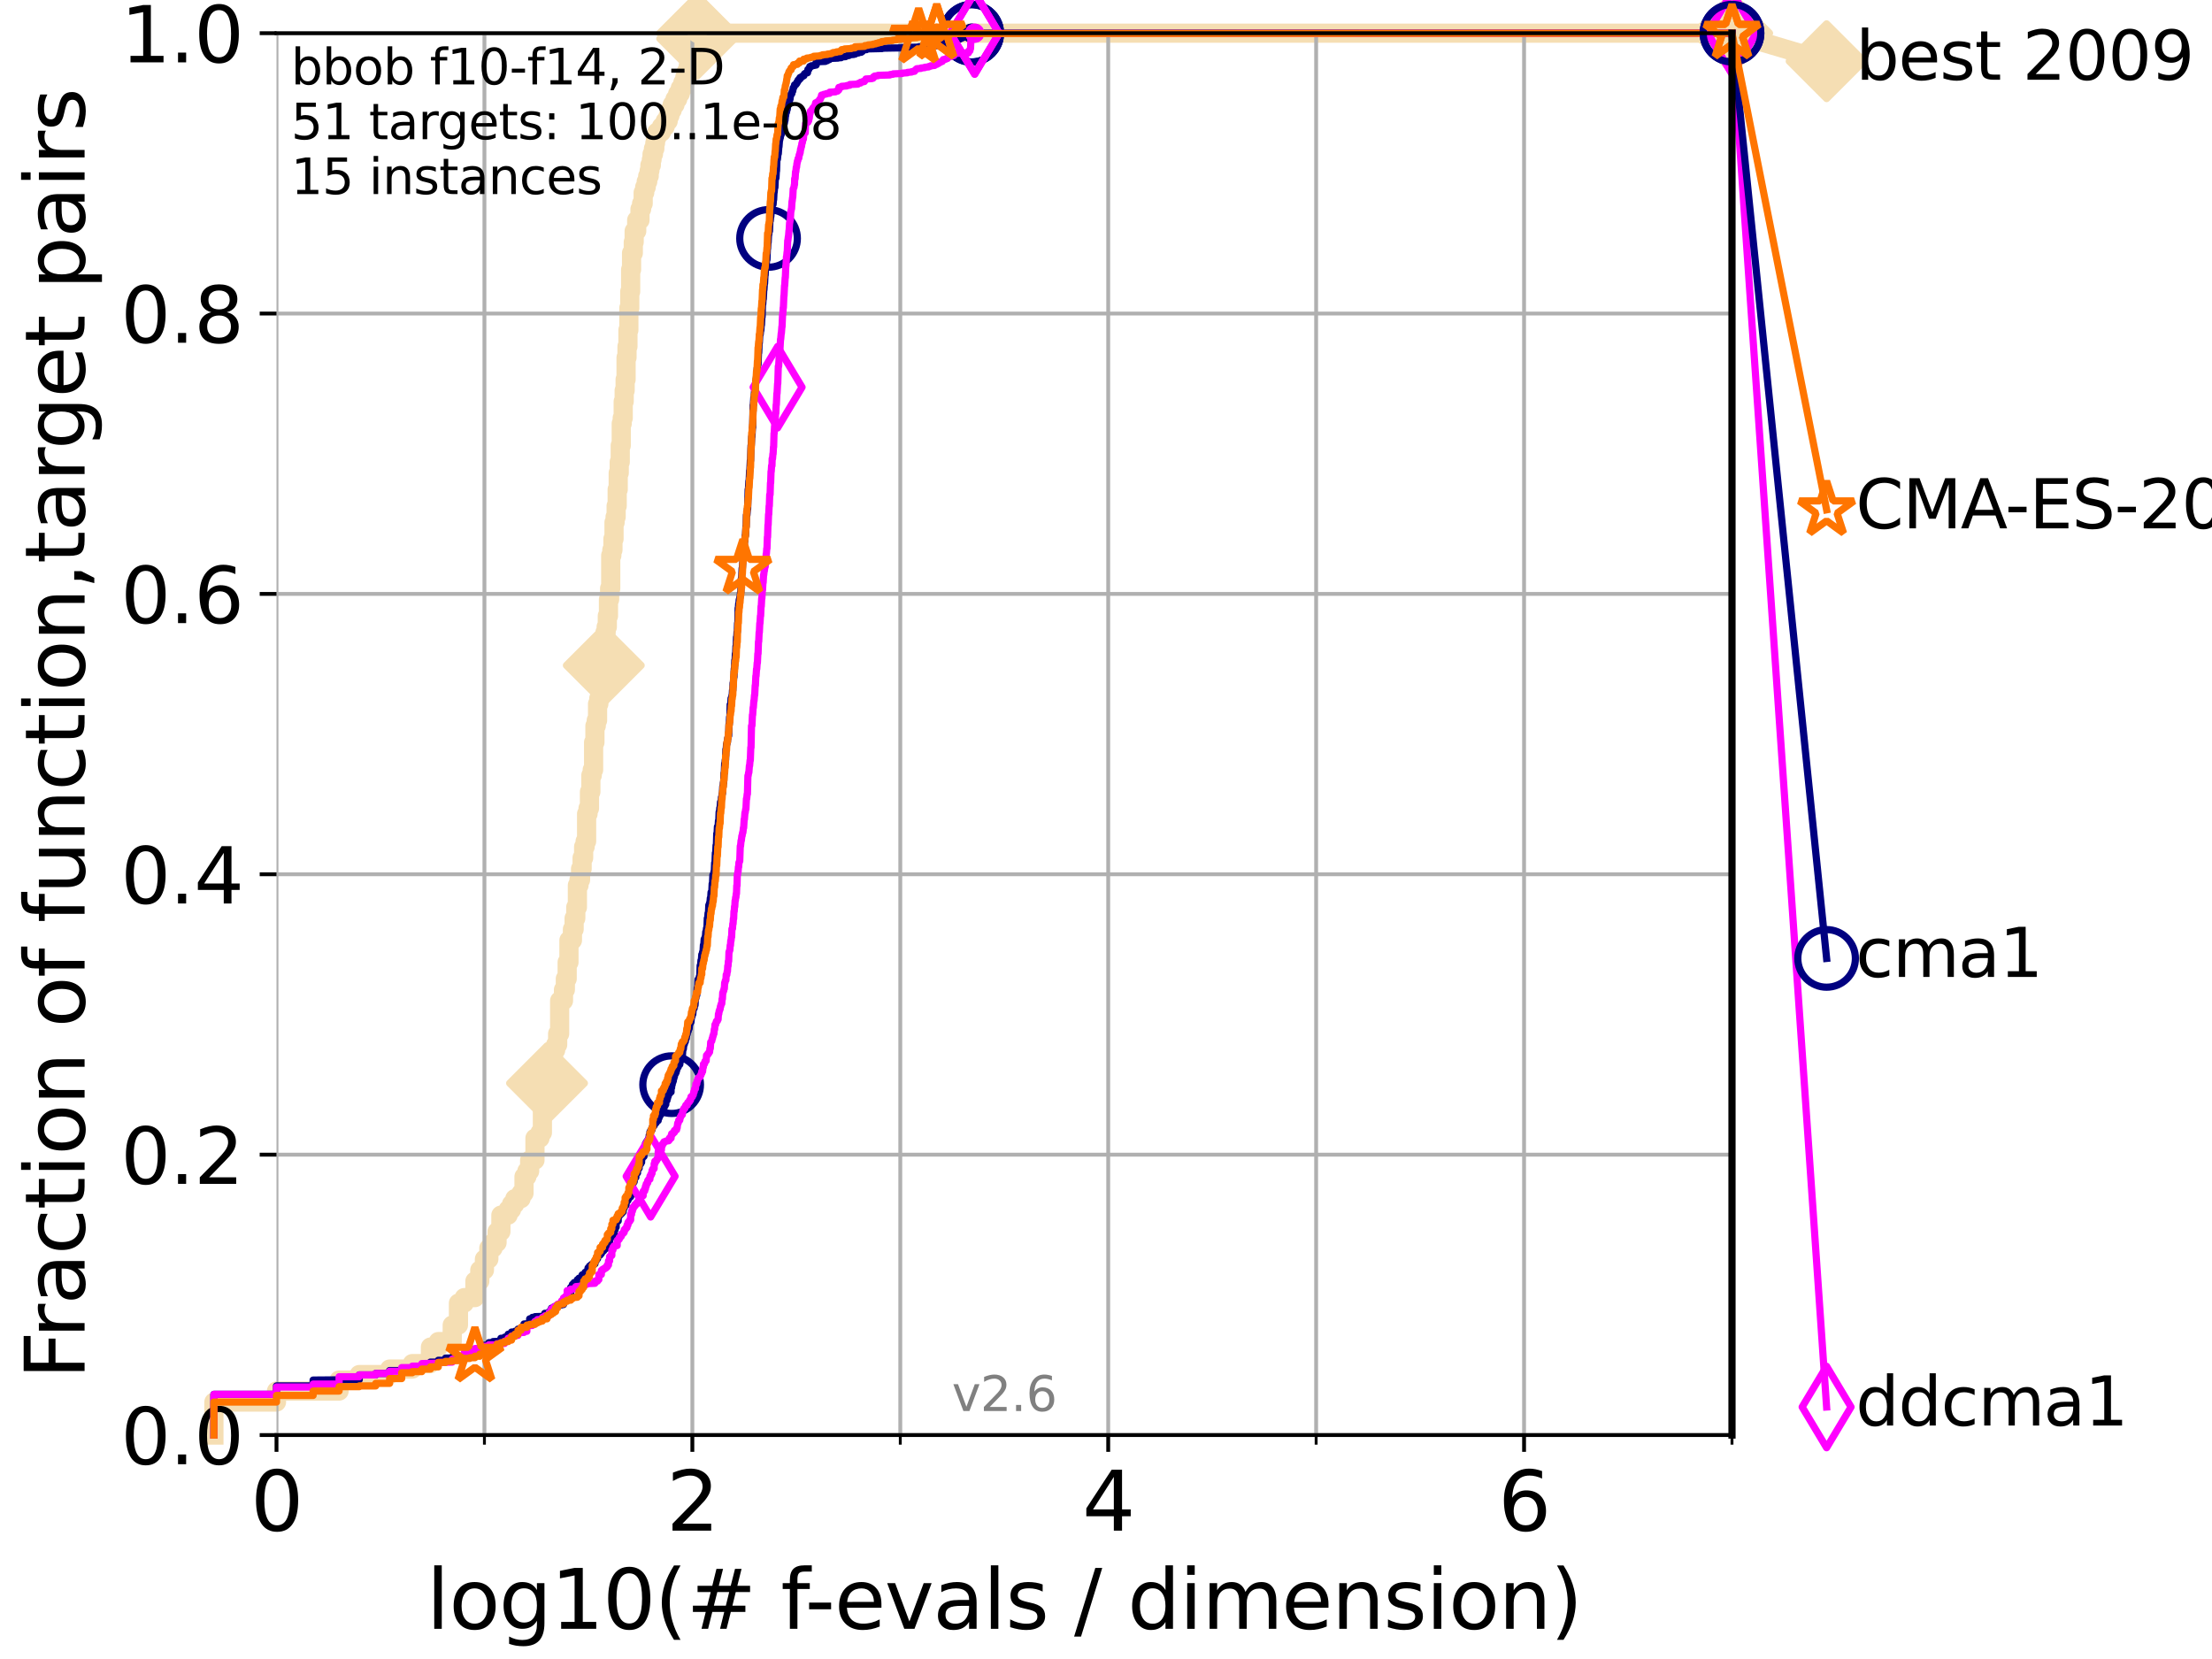 <?xml version="1.0" encoding="utf-8" standalone="no"?>
<!DOCTYPE svg PUBLIC "-//W3C//DTD SVG 1.1//EN"
  "http://www.w3.org/Graphics/SVG/1.1/DTD/svg11.dtd">
<svg xmlns:xlink="http://www.w3.org/1999/xlink" width="460.8pt" height="345.6pt" viewBox="0 0 460.8 345.6" xmlns="http://www.w3.org/2000/svg" version="1.1">
 <defs>
  <style type="text/css">*{stroke-linejoin: round; stroke-linecap: butt}</style>
 </defs>
 <g id="figure_1">
  <g id="patch_1">
   <path d="M 0 345.6 
L 460.8 345.6 
L 460.8 0 
L 0 0 
z
" style="fill: #ffffff"/>
  </g>
  <g id="axes_1">
   <g id="patch_2">
    <path d="M 57.6 298.944 
L 360.806 298.944 
L 360.806 6.912 
L 57.6 6.912 
z
" style="fill: #ffffff"/>
   </g>
   <g id="line2d_1">
    <path d="M 44.561 298.944 
L 44.561 292.073 
L 57.6 292.073 
L 57.6 289.782 
L 70.639 289.782 
L 70.639 287.492 
L 74.837 287.492 
L 74.837 286.347 
L 81.166 286.347 
L 81.166 285.201 
L 85.894 285.201 
L 85.894 284.056 
L 89.669 284.056 
L 89.669 280.62 
L 91.306 280.62 
L 91.306 279.475 
L 94.206 279.475 
L 94.206 276.04 
L 95.503 276.04 
L 95.503 271.459 
L 96.718 271.459 
L 96.718 270.313 
L 98.933 270.313 
L 98.933 266.878 
L 99.95 266.878 
L 99.95 264.587 
L 100.915 264.587 
L 100.915 262.297 
L 101.833 262.297 
L 101.833 260.006 
L 102.708 260.006 
L 102.708 258.861 
L 103.544 258.861 
L 103.544 256.571 
L 104.345 256.571 
L 104.345 253.135 
L 105.851 253.135 
L 105.851 251.99 
L 106.561 251.99 
L 106.561 250.845 
L 107.245 250.845 
L 107.245 249.699 
L 108.543 249.699 
L 108.543 248.554 
L 109.159 248.554 
L 109.159 245.118 
L 109.757 245.118 
L 109.757 243.973 
L 110.336 243.973 
L 110.336 241.683 
L 111.442 241.683 
L 111.442 237.102 
L 112.488 237.102 
L 112.488 235.957 
L 112.989 235.957 
L 112.989 231.376 
L 113.478 231.376 
L 113.478 230.231 
L 113.954 230.231 
L 113.954 225.65 
L 114.872 225.65 
L 114.872 219.924 
L 115.315 219.924 
L 115.315 218.778 
L 115.747 218.778 
L 115.747 217.633 
L 116.17 217.633 
L 116.17 215.343 
L 116.584 215.343 
L 116.584 208.471 
L 117.384 208.471 
L 117.384 206.181 
L 117.772 206.181 
L 117.772 203.89 
L 118.152 203.89 
L 118.152 200.455 
L 118.525 200.455 
L 118.525 195.874 
L 119.248 195.874 
L 119.248 193.583 
L 119.6 193.583 
L 119.6 191.293 
L 119.945 191.293 
L 119.945 189.003 
L 120.284 189.003 
L 120.284 184.422 
L 120.617 184.422 
L 120.617 183.276 
L 120.944 183.276 
L 120.944 180.986 
L 121.266 180.986 
L 121.266 178.696 
L 121.582 178.696 
L 121.582 176.405 
L 121.893 176.405 
L 121.893 175.26 
L 122.199 175.26 
L 122.199 169.534 
L 122.5 169.534 
L 122.5 168.389 
L 122.796 168.389 
L 122.796 164.953 
L 123.088 164.953 
L 123.088 161.517 
L 123.375 161.517 
L 123.375 160.372 
L 123.658 160.372 
L 123.658 154.646 
L 123.936 154.646 
L 123.936 151.21 
L 124.211 151.21 
L 124.211 150.065 
L 124.482 150.065 
L 124.482 146.629 
L 124.748 146.629 
L 124.748 145.484 
L 125.012 145.484 
L 125.012 144.339 
L 125.271 144.339 
L 125.271 142.048 
L 125.527 142.048 
L 125.527 138.613 
L 125.779 138.613 
L 125.779 135.177 
L 126.029 135.177 
L 126.029 131.741 
L 126.275 131.741 
L 126.275 130.596 
L 126.517 130.596 
L 126.517 128.306 
L 126.757 128.306 
L 126.757 124.87 
L 126.994 124.87 
L 126.994 122.58 
L 127.227 122.58 
L 127.227 115.708 
L 127.458 115.708 
L 127.458 114.563 
L 127.686 114.563 
L 127.686 112.273 
L 127.911 112.273 
L 127.911 108.837 
L 128.134 108.837 
L 128.134 107.692 
L 128.354 107.692 
L 128.354 105.401 
L 128.571 105.401 
L 128.571 101.966 
L 128.786 101.966 
L 128.786 98.53 
L 128.999 98.53 
L 128.999 96.239 
L 129.209 96.239 
L 129.209 92.804 
L 129.417 92.804 
L 129.417 88.223 
L 129.623 88.223 
L 129.623 87.078 
L 129.826 87.078 
L 129.826 83.642 
L 130.027 83.642 
L 130.027 81.352 
L 130.226 81.352 
L 130.226 79.061 
L 130.423 79.061 
L 130.423 74.48 
L 130.618 74.48 
L 130.618 72.19 
L 130.811 72.19 
L 130.811 68.754 
L 131.002 68.754 
L 131.002 64.173 
L 131.191 64.173 
L 131.191 60.738 
L 131.378 60.738 
L 131.378 56.157 
L 131.564 56.157 
L 131.564 52.721 
L 131.929 52.721 
L 131.929 50.43 
L 132.109 50.43 
L 132.109 48.14 
L 132.639 48.14 
L 132.639 45.85 
L 133.323 45.85 
L 133.323 43.559 
L 133.656 43.559 
L 133.656 42.414 
L 133.983 42.414 
L 133.983 40.123 
L 134.305 40.123 
L 134.305 38.978 
L 134.621 38.978 
L 134.621 37.833 
L 134.932 37.833 
L 134.932 36.688 
L 135.238 36.688 
L 135.238 35.543 
L 135.389 35.543 
L 135.389 34.397 
L 135.688 34.397 
L 135.688 33.252 
L 135.835 33.252 
L 135.835 32.107 
L 136.127 32.107 
L 136.127 30.962 
L 136.414 30.962 
L 136.414 29.816 
L 136.556 29.816 
L 136.556 28.671 
L 136.837 28.671 
L 136.837 27.526 
L 137.788 27.526 
L 137.788 26.381 
L 138.566 26.381 
L 138.566 25.236 
L 139.191 25.236 
L 139.191 24.09 
L 139.556 24.09 
L 139.556 22.945 
L 140.033 22.945 
L 140.033 21.8 
L 140.612 21.8 
L 140.612 20.655 
L 141.173 20.655 
L 141.173 19.509 
L 141.718 19.509 
L 141.718 18.364 
L 142.248 18.364 
L 142.248 17.219 
L 142.662 17.219 
L 142.662 16.074 
L 142.966 16.074 
L 142.966 14.929 
L 143.364 14.929 
L 143.364 13.783 
L 143.754 13.783 
L 143.754 12.638 
L 144.23 12.638 
L 144.23 11.493 
L 144.418 11.493 
L 144.418 10.348 
L 144.603 10.348 
L 144.603 9.202 
L 144.968 9.202 
L 144.968 8.057 
L 145.238 8.057 
L 145.238 6.912 
L 360.806 6.912 
L 360.806 6.912 
" style="fill: none; stroke: #f5deb3; stroke-width: 4; stroke-linecap: square"/>
   </g>
   <g id="line2d_2">
    <defs>
     <path id="m0e3524a3c0" d="M -0 7.778 
L 7.778 0 
L 0 -7.778 
L -7.778 -0 
z
" style="stroke: #f5deb3; stroke-width: 1.5; stroke-linejoin: miter"/>
    </defs>
    <g>
     <use xlink:href="#m0e3524a3c0" x="113.954" y="225.65" style="fill: #f5deb3; stroke: #f5deb3; stroke-width: 1.5; stroke-linejoin: miter"/>
     <use xlink:href="#m0e3524a3c0" x="125.779" y="138.613" style="fill: #f5deb3; stroke: #f5deb3; stroke-width: 1.5; stroke-linejoin: miter"/>
     <use xlink:href="#m0e3524a3c0" x="145.238" y="8.057" style="fill: #f5deb3; stroke: #f5deb3; stroke-width: 1.5; stroke-linejoin: miter"/>
     <use xlink:href="#m0e3524a3c0" x="145.238" y="6.912" style="fill: #f5deb3; stroke: #f5deb3; stroke-width: 1.5; stroke-linejoin: miter"/>
     <use xlink:href="#m0e3524a3c0" x="145.238" y="6.912" style="fill: #f5deb3; stroke: #f5deb3; stroke-width: 1.5; stroke-linejoin: miter"/>
     <use xlink:href="#m0e3524a3c0" x="360.806" y="6.912" style="fill: #f5deb3; stroke: #f5deb3; stroke-width: 1.5; stroke-linejoin: miter"/>
    </g>
   </g>
   <g id="line2d_3">
    <path style="fill: none; stroke: #f5deb3; stroke-width: 4; stroke-linecap: square"/>
    <g/>
   </g>
   <g id="line2d_4">
    <path d="M 360.806 6.912 
L 380.515 12.753 
" style="fill: none; stroke: #f5deb3; stroke-width: 4; stroke-linecap: square"/>
    <g>
     <use xlink:href="#m0e3524a3c0" x="360.806" y="6.912" style="fill: #f5deb3; stroke: #f5deb3; stroke-width: 1.5; stroke-linejoin: miter"/>
     <use xlink:href="#m0e3524a3c0" x="380.515" y="12.753" style="fill: #f5deb3; stroke: #f5deb3; stroke-width: 1.5; stroke-linejoin: miter"/>
    </g>
   </g>
   <g id="matplotlib.axis_1">
    <g id="xtick_1">
     <g id="line2d_5">
      <path d="M 57.6 298.944 
L 57.6 6.912 
" clip-path="url(#pba635835a6)" style="fill: none; stroke: #b0b0b0; stroke-width: 0.8; stroke-linecap: square"/>
     </g>
     <g id="line2d_6">
      <defs>
       <path id="m07f41adeac" d="M 0 0 
L 0 3.5 
" style="stroke: #000000; stroke-width: 0.8"/>
      </defs>
      <g>
       <use xlink:href="#m07f41adeac" x="57.6" y="298.944" style="stroke: #000000; stroke-width: 0.8"/>
      </g>
     </g>
     <g id="text_1">
      <!-- 0 -->
      <g transform="translate(52.192 318.861)scale(0.17 -0.17)">
       <defs>
        <path id="DejaVuSans-30" d="M 2034 4250 
Q 1547 4250 1301 3770 
Q 1056 3291 1056 2328 
Q 1056 1369 1301 889 
Q 1547 409 2034 409 
Q 2525 409 2770 889 
Q 3016 1369 3016 2328 
Q 3016 3291 2770 3770 
Q 2525 4250 2034 4250 
z
M 2034 4750 
Q 2819 4750 3233 4129 
Q 3647 3509 3647 2328 
Q 3647 1150 3233 529 
Q 2819 -91 2034 -91 
Q 1250 -91 836 529 
Q 422 1150 422 2328 
Q 422 3509 836 4129 
Q 1250 4750 2034 4750 
z
" transform="scale(0.016)"/>
       </defs>
       <use xlink:href="#DejaVuSans-30"/>
      </g>
     </g>
    </g>
    <g id="xtick_2">
     <g id="line2d_7">
      <path d="M 144.23 298.944 
L 144.23 6.912 
" clip-path="url(#pba635835a6)" style="fill: none; stroke: #b0b0b0; stroke-width: 0.8; stroke-linecap: square"/>
     </g>
     <g id="line2d_8">
      <g>
       <use xlink:href="#m07f41adeac" x="144.23" y="298.944" style="stroke: #000000; stroke-width: 0.8"/>
      </g>
     </g>
     <g id="text_2">
      <!-- 2 -->
      <g transform="translate(138.822 318.861)scale(0.17 -0.17)">
       <defs>
        <path id="DejaVuSans-32" d="M 1228 531 
L 3431 531 
L 3431 0 
L 469 0 
L 469 531 
Q 828 903 1448 1529 
Q 2069 2156 2228 2338 
Q 2531 2678 2651 2914 
Q 2772 3150 2772 3378 
Q 2772 3750 2511 3984 
Q 2250 4219 1831 4219 
Q 1534 4219 1204 4116 
Q 875 4013 500 3803 
L 500 4441 
Q 881 4594 1212 4672 
Q 1544 4750 1819 4750 
Q 2544 4750 2975 4387 
Q 3406 4025 3406 3419 
Q 3406 3131 3298 2873 
Q 3191 2616 2906 2266 
Q 2828 2175 2409 1742 
Q 1991 1309 1228 531 
z
" transform="scale(0.016)"/>
       </defs>
       <use xlink:href="#DejaVuSans-32"/>
      </g>
     </g>
    </g>
    <g id="xtick_3">
     <g id="line2d_9">
      <path d="M 230.861 298.944 
L 230.861 6.912 
" clip-path="url(#pba635835a6)" style="fill: none; stroke: #b0b0b0; stroke-width: 0.8; stroke-linecap: square"/>
     </g>
     <g id="line2d_10">
      <g>
       <use xlink:href="#m07f41adeac" x="230.861" y="298.944" style="stroke: #000000; stroke-width: 0.8"/>
      </g>
     </g>
     <g id="text_3">
      <!-- 4 -->
      <g transform="translate(225.453 318.861)scale(0.17 -0.17)">
       <defs>
        <path id="DejaVuSans-34" d="M 2419 4116 
L 825 1625 
L 2419 1625 
L 2419 4116 
z
M 2253 4666 
L 3047 4666 
L 3047 1625 
L 3713 1625 
L 3713 1100 
L 3047 1100 
L 3047 0 
L 2419 0 
L 2419 1100 
L 313 1100 
L 313 1709 
L 2253 4666 
z
" transform="scale(0.016)"/>
       </defs>
       <use xlink:href="#DejaVuSans-34"/>
      </g>
     </g>
    </g>
    <g id="xtick_4">
     <g id="line2d_11">
      <path d="M 317.491 298.944 
L 317.491 6.912 
" clip-path="url(#pba635835a6)" style="fill: none; stroke: #b0b0b0; stroke-width: 0.8; stroke-linecap: square"/>
     </g>
     <g id="line2d_12">
      <g>
       <use xlink:href="#m07f41adeac" x="317.491" y="298.944" style="stroke: #000000; stroke-width: 0.8"/>
      </g>
     </g>
     <g id="text_4">
      <!-- 6 -->
      <g transform="translate(312.083 318.861)scale(0.17 -0.17)">
       <defs>
        <path id="DejaVuSans-36" d="M 2113 2584 
Q 1688 2584 1439 2293 
Q 1191 2003 1191 1497 
Q 1191 994 1439 701 
Q 1688 409 2113 409 
Q 2538 409 2786 701 
Q 3034 994 3034 1497 
Q 3034 2003 2786 2293 
Q 2538 2584 2113 2584 
z
M 3366 4563 
L 3366 3988 
Q 3128 4100 2886 4159 
Q 2644 4219 2406 4219 
Q 1781 4219 1451 3797 
Q 1122 3375 1075 2522 
Q 1259 2794 1537 2939 
Q 1816 3084 2150 3084 
Q 2853 3084 3261 2657 
Q 3669 2231 3669 1497 
Q 3669 778 3244 343 
Q 2819 -91 2113 -91 
Q 1303 -91 875 529 
Q 447 1150 447 2328 
Q 447 3434 972 4092 
Q 1497 4750 2381 4750 
Q 2619 4750 2861 4703 
Q 3103 4656 3366 4563 
z
" transform="scale(0.016)"/>
       </defs>
       <use xlink:href="#DejaVuSans-36"/>
      </g>
     </g>
    </g>
    <g id="xtick_5">
     <g id="line2d_13">
      <path d="M 100.915 298.944 
L 100.915 6.912 
" clip-path="url(#pba635835a6)" style="fill: none; stroke: #b0b0b0; stroke-width: 0.8; stroke-linecap: square"/>
     </g>
     <g id="line2d_14">
      <defs>
       <path id="m714b8aa5c8" d="M 0 0 
L 0 2 
" style="stroke: #000000; stroke-width: 0.6"/>
      </defs>
      <g>
       <use xlink:href="#m714b8aa5c8" x="100.915" y="298.944" style="stroke: #000000; stroke-width: 0.6"/>
      </g>
     </g>
    </g>
    <g id="xtick_6">
     <g id="line2d_15">
      <path d="M 187.546 298.944 
L 187.546 6.912 
" clip-path="url(#pba635835a6)" style="fill: none; stroke: #b0b0b0; stroke-width: 0.8; stroke-linecap: square"/>
     </g>
     <g id="line2d_16">
      <g>
       <use xlink:href="#m714b8aa5c8" x="187.546" y="298.944" style="stroke: #000000; stroke-width: 0.6"/>
      </g>
     </g>
    </g>
    <g id="xtick_7">
     <g id="line2d_17">
      <path d="M 274.176 298.944 
L 274.176 6.912 
" clip-path="url(#pba635835a6)" style="fill: none; stroke: #b0b0b0; stroke-width: 0.8; stroke-linecap: square"/>
     </g>
     <g id="line2d_18">
      <g>
       <use xlink:href="#m714b8aa5c8" x="274.176" y="298.944" style="stroke: #000000; stroke-width: 0.6"/>
      </g>
     </g>
    </g>
    <g id="xtick_8">
     <g id="line2d_19">
      <path d="M 360.806 298.944 
L 360.806 6.912 
" clip-path="url(#pba635835a6)" style="fill: none; stroke: #b0b0b0; stroke-width: 0.8; stroke-linecap: square"/>
     </g>
     <g id="line2d_20">
      <g>
       <use xlink:href="#m714b8aa5c8" x="360.806" y="298.944" style="stroke: #000000; stroke-width: 0.6"/>
      </g>
     </g>
    </g>
    <g id="text_5">
     <!-- log10(# f-evals / dimension) -->
     <g transform="translate(88.823 339.314)scale(0.17 -0.17)">
      <defs>
       <path id="DejaVuSans-6c" d="M 603 4863 
L 1178 4863 
L 1178 0 
L 603 0 
L 603 4863 
z
" transform="scale(0.016)"/>
       <path id="DejaVuSans-6f" d="M 1959 3097 
Q 1497 3097 1228 2736 
Q 959 2375 959 1747 
Q 959 1119 1226 758 
Q 1494 397 1959 397 
Q 2419 397 2687 759 
Q 2956 1122 2956 1747 
Q 2956 2369 2687 2733 
Q 2419 3097 1959 3097 
z
M 1959 3584 
Q 2709 3584 3137 3096 
Q 3566 2609 3566 1747 
Q 3566 888 3137 398 
Q 2709 -91 1959 -91 
Q 1206 -91 779 398 
Q 353 888 353 1747 
Q 353 2609 779 3096 
Q 1206 3584 1959 3584 
z
" transform="scale(0.016)"/>
       <path id="DejaVuSans-67" d="M 2906 1791 
Q 2906 2416 2648 2759 
Q 2391 3103 1925 3103 
Q 1463 3103 1205 2759 
Q 947 2416 947 1791 
Q 947 1169 1205 825 
Q 1463 481 1925 481 
Q 2391 481 2648 825 
Q 2906 1169 2906 1791 
z
M 3481 434 
Q 3481 -459 3084 -895 
Q 2688 -1331 1869 -1331 
Q 1566 -1331 1297 -1286 
Q 1028 -1241 775 -1147 
L 775 -588 
Q 1028 -725 1275 -790 
Q 1522 -856 1778 -856 
Q 2344 -856 2625 -561 
Q 2906 -266 2906 331 
L 2906 616 
Q 2728 306 2450 153 
Q 2172 0 1784 0 
Q 1141 0 747 490 
Q 353 981 353 1791 
Q 353 2603 747 3093 
Q 1141 3584 1784 3584 
Q 2172 3584 2450 3431 
Q 2728 3278 2906 2969 
L 2906 3500 
L 3481 3500 
L 3481 434 
z
" transform="scale(0.016)"/>
       <path id="DejaVuSans-31" d="M 794 531 
L 1825 531 
L 1825 4091 
L 703 3866 
L 703 4441 
L 1819 4666 
L 2450 4666 
L 2450 531 
L 3481 531 
L 3481 0 
L 794 0 
L 794 531 
z
" transform="scale(0.016)"/>
       <path id="DejaVuSans-28" d="M 1984 4856 
Q 1566 4138 1362 3434 
Q 1159 2731 1159 2009 
Q 1159 1288 1364 580 
Q 1569 -128 1984 -844 
L 1484 -844 
Q 1016 -109 783 600 
Q 550 1309 550 2009 
Q 550 2706 781 3412 
Q 1013 4119 1484 4856 
L 1984 4856 
z
" transform="scale(0.016)"/>
       <path id="DejaVuSans-23" d="M 3272 2816 
L 2363 2816 
L 2100 1772 
L 3016 1772 
L 3272 2816 
z
M 2803 4594 
L 2478 3297 
L 3391 3297 
L 3719 4594 
L 4219 4594 
L 3897 3297 
L 4872 3297 
L 4872 2816 
L 3775 2816 
L 3519 1772 
L 4513 1772 
L 4513 1294 
L 3397 1294 
L 3072 0 
L 2572 0 
L 2894 1294 
L 1978 1294 
L 1656 0 
L 1153 0 
L 1478 1294 
L 494 1294 
L 494 1772 
L 1594 1772 
L 1856 2816 
L 850 2816 
L 850 3297 
L 1978 3297 
L 2297 4594 
L 2803 4594 
z
" transform="scale(0.016)"/>
       <path id="DejaVuSans-20" transform="scale(0.016)"/>
       <path id="DejaVuSans-66" d="M 2375 4863 
L 2375 4384 
L 1825 4384 
Q 1516 4384 1395 4259 
Q 1275 4134 1275 3809 
L 1275 3500 
L 2222 3500 
L 2222 3053 
L 1275 3053 
L 1275 0 
L 697 0 
L 697 3053 
L 147 3053 
L 147 3500 
L 697 3500 
L 697 3744 
Q 697 4328 969 4595 
Q 1241 4863 1831 4863 
L 2375 4863 
z
" transform="scale(0.016)"/>
       <path id="DejaVuSans-2d" d="M 313 2009 
L 1997 2009 
L 1997 1497 
L 313 1497 
L 313 2009 
z
" transform="scale(0.016)"/>
       <path id="DejaVuSans-65" d="M 3597 1894 
L 3597 1613 
L 953 1613 
Q 991 1019 1311 708 
Q 1631 397 2203 397 
Q 2534 397 2845 478 
Q 3156 559 3463 722 
L 3463 178 
Q 3153 47 2828 -22 
Q 2503 -91 2169 -91 
Q 1331 -91 842 396 
Q 353 884 353 1716 
Q 353 2575 817 3079 
Q 1281 3584 2069 3584 
Q 2775 3584 3186 3129 
Q 3597 2675 3597 1894 
z
M 3022 2063 
Q 3016 2534 2758 2815 
Q 2500 3097 2075 3097 
Q 1594 3097 1305 2825 
Q 1016 2553 972 2059 
L 3022 2063 
z
" transform="scale(0.016)"/>
       <path id="DejaVuSans-76" d="M 191 3500 
L 800 3500 
L 1894 563 
L 2988 3500 
L 3597 3500 
L 2284 0 
L 1503 0 
L 191 3500 
z
" transform="scale(0.016)"/>
       <path id="DejaVuSans-61" d="M 2194 1759 
Q 1497 1759 1228 1600 
Q 959 1441 959 1056 
Q 959 750 1161 570 
Q 1363 391 1709 391 
Q 2188 391 2477 730 
Q 2766 1069 2766 1631 
L 2766 1759 
L 2194 1759 
z
M 3341 1997 
L 3341 0 
L 2766 0 
L 2766 531 
Q 2569 213 2275 61 
Q 1981 -91 1556 -91 
Q 1019 -91 701 211 
Q 384 513 384 1019 
Q 384 1609 779 1909 
Q 1175 2209 1959 2209 
L 2766 2209 
L 2766 2266 
Q 2766 2663 2505 2880 
Q 2244 3097 1772 3097 
Q 1472 3097 1187 3025 
Q 903 2953 641 2809 
L 641 3341 
Q 956 3463 1253 3523 
Q 1550 3584 1831 3584 
Q 2591 3584 2966 3190 
Q 3341 2797 3341 1997 
z
" transform="scale(0.016)"/>
       <path id="DejaVuSans-73" d="M 2834 3397 
L 2834 2853 
Q 2591 2978 2328 3040 
Q 2066 3103 1784 3103 
Q 1356 3103 1142 2972 
Q 928 2841 928 2578 
Q 928 2378 1081 2264 
Q 1234 2150 1697 2047 
L 1894 2003 
Q 2506 1872 2764 1633 
Q 3022 1394 3022 966 
Q 3022 478 2636 193 
Q 2250 -91 1575 -91 
Q 1294 -91 989 -36 
Q 684 19 347 128 
L 347 722 
Q 666 556 975 473 
Q 1284 391 1588 391 
Q 1994 391 2212 530 
Q 2431 669 2431 922 
Q 2431 1156 2273 1281 
Q 2116 1406 1581 1522 
L 1381 1569 
Q 847 1681 609 1914 
Q 372 2147 372 2553 
Q 372 3047 722 3315 
Q 1072 3584 1716 3584 
Q 2034 3584 2315 3537 
Q 2597 3491 2834 3397 
z
" transform="scale(0.016)"/>
       <path id="DejaVuSans-2f" d="M 1625 4666 
L 2156 4666 
L 531 -594 
L 0 -594 
L 1625 4666 
z
" transform="scale(0.016)"/>
       <path id="DejaVuSans-64" d="M 2906 2969 
L 2906 4863 
L 3481 4863 
L 3481 0 
L 2906 0 
L 2906 525 
Q 2725 213 2448 61 
Q 2172 -91 1784 -91 
Q 1150 -91 751 415 
Q 353 922 353 1747 
Q 353 2572 751 3078 
Q 1150 3584 1784 3584 
Q 2172 3584 2448 3432 
Q 2725 3281 2906 2969 
z
M 947 1747 
Q 947 1113 1208 752 
Q 1469 391 1925 391 
Q 2381 391 2643 752 
Q 2906 1113 2906 1747 
Q 2906 2381 2643 2742 
Q 2381 3103 1925 3103 
Q 1469 3103 1208 2742 
Q 947 2381 947 1747 
z
" transform="scale(0.016)"/>
       <path id="DejaVuSans-69" d="M 603 3500 
L 1178 3500 
L 1178 0 
L 603 0 
L 603 3500 
z
M 603 4863 
L 1178 4863 
L 1178 4134 
L 603 4134 
L 603 4863 
z
" transform="scale(0.016)"/>
       <path id="DejaVuSans-6d" d="M 3328 2828 
Q 3544 3216 3844 3400 
Q 4144 3584 4550 3584 
Q 5097 3584 5394 3201 
Q 5691 2819 5691 2113 
L 5691 0 
L 5113 0 
L 5113 2094 
Q 5113 2597 4934 2840 
Q 4756 3084 4391 3084 
Q 3944 3084 3684 2787 
Q 3425 2491 3425 1978 
L 3425 0 
L 2847 0 
L 2847 2094 
Q 2847 2600 2669 2842 
Q 2491 3084 2119 3084 
Q 1678 3084 1418 2786 
Q 1159 2488 1159 1978 
L 1159 0 
L 581 0 
L 581 3500 
L 1159 3500 
L 1159 2956 
Q 1356 3278 1631 3431 
Q 1906 3584 2284 3584 
Q 2666 3584 2933 3390 
Q 3200 3197 3328 2828 
z
" transform="scale(0.016)"/>
       <path id="DejaVuSans-6e" d="M 3513 2113 
L 3513 0 
L 2938 0 
L 2938 2094 
Q 2938 2591 2744 2837 
Q 2550 3084 2163 3084 
Q 1697 3084 1428 2787 
Q 1159 2491 1159 1978 
L 1159 0 
L 581 0 
L 581 3500 
L 1159 3500 
L 1159 2956 
Q 1366 3272 1645 3428 
Q 1925 3584 2291 3584 
Q 2894 3584 3203 3211 
Q 3513 2838 3513 2113 
z
" transform="scale(0.016)"/>
       <path id="DejaVuSans-29" d="M 513 4856 
L 1013 4856 
Q 1481 4119 1714 3412 
Q 1947 2706 1947 2009 
Q 1947 1309 1714 600 
Q 1481 -109 1013 -844 
L 513 -844 
Q 928 -128 1133 580 
Q 1338 1288 1338 2009 
Q 1338 2731 1133 3434 
Q 928 4138 513 4856 
z
" transform="scale(0.016)"/>
      </defs>
      <use xlink:href="#DejaVuSans-6c"/>
      <use xlink:href="#DejaVuSans-6f" x="27.783"/>
      <use xlink:href="#DejaVuSans-67" x="88.965"/>
      <use xlink:href="#DejaVuSans-31" x="152.441"/>
      <use xlink:href="#DejaVuSans-30" x="216.064"/>
      <use xlink:href="#DejaVuSans-28" x="279.688"/>
      <use xlink:href="#DejaVuSans-23" x="318.701"/>
      <use xlink:href="#DejaVuSans-20" x="402.49"/>
      <use xlink:href="#DejaVuSans-66" x="434.277"/>
      <use xlink:href="#DejaVuSans-2d" x="463.982"/>
      <use xlink:href="#DejaVuSans-65" x="500.066"/>
      <use xlink:href="#DejaVuSans-76" x="561.59"/>
      <use xlink:href="#DejaVuSans-61" x="620.77"/>
      <use xlink:href="#DejaVuSans-6c" x="682.049"/>
      <use xlink:href="#DejaVuSans-73" x="709.832"/>
      <use xlink:href="#DejaVuSans-20" x="761.932"/>
      <use xlink:href="#DejaVuSans-2f" x="793.719"/>
      <use xlink:href="#DejaVuSans-20" x="827.41"/>
      <use xlink:href="#DejaVuSans-64" x="859.197"/>
      <use xlink:href="#DejaVuSans-69" x="922.674"/>
      <use xlink:href="#DejaVuSans-6d" x="950.457"/>
      <use xlink:href="#DejaVuSans-65" x="1047.869"/>
      <use xlink:href="#DejaVuSans-6e" x="1109.393"/>
      <use xlink:href="#DejaVuSans-73" x="1172.771"/>
      <use xlink:href="#DejaVuSans-69" x="1224.871"/>
      <use xlink:href="#DejaVuSans-6f" x="1252.654"/>
      <use xlink:href="#DejaVuSans-6e" x="1313.836"/>
      <use xlink:href="#DejaVuSans-29" x="1377.215"/>
     </g>
    </g>
   </g>
   <g id="matplotlib.axis_2">
    <g id="ytick_1">
     <g id="line2d_21">
      <path d="M 57.6 298.944 
L 360.806 298.944 
" clip-path="url(#pba635835a6)" style="fill: none; stroke: #b0b0b0; stroke-width: 0.8; stroke-linecap: square"/>
     </g>
     <g id="line2d_22">
      <defs>
       <path id="m7eb36399b9" d="M 0 0 
L -3.5 0 
" style="stroke: #000000; stroke-width: 0.8"/>
      </defs>
      <g>
       <use xlink:href="#m7eb36399b9" x="57.6" y="298.944" style="stroke: #000000; stroke-width: 0.8"/>
      </g>
     </g>
     <g id="text_6">
      <!-- 0.0 -->
      <g transform="translate(25.155 305.023)scale(0.16 -0.16)">
       <defs>
        <path id="DejaVuSans-2e" d="M 684 794 
L 1344 794 
L 1344 0 
L 684 0 
L 684 794 
z
" transform="scale(0.016)"/>
       </defs>
       <use xlink:href="#DejaVuSans-30"/>
       <use xlink:href="#DejaVuSans-2e" x="63.623"/>
       <use xlink:href="#DejaVuSans-30" x="95.41"/>
      </g>
     </g>
    </g>
    <g id="ytick_2">
     <g id="line2d_23">
      <path d="M 57.6 240.538 
L 360.806 240.538 
" clip-path="url(#pba635835a6)" style="fill: none; stroke: #b0b0b0; stroke-width: 0.8; stroke-linecap: square"/>
     </g>
     <g id="line2d_24">
      <g>
       <use xlink:href="#m7eb36399b9" x="57.6" y="240.538" style="stroke: #000000; stroke-width: 0.8"/>
      </g>
     </g>
     <g id="text_7">
      <!-- 0.2 -->
      <g transform="translate(25.155 246.616)scale(0.16 -0.16)">
       <use xlink:href="#DejaVuSans-30"/>
       <use xlink:href="#DejaVuSans-2e" x="63.623"/>
       <use xlink:href="#DejaVuSans-32" x="95.41"/>
      </g>
     </g>
    </g>
    <g id="ytick_3">
     <g id="line2d_25">
      <path d="M 57.6 182.131 
L 360.806 182.131 
" clip-path="url(#pba635835a6)" style="fill: none; stroke: #b0b0b0; stroke-width: 0.8; stroke-linecap: square"/>
     </g>
     <g id="line2d_26">
      <g>
       <use xlink:href="#m7eb36399b9" x="57.6" y="182.131" style="stroke: #000000; stroke-width: 0.8"/>
      </g>
     </g>
     <g id="text_8">
      <!-- 0.4 -->
      <g transform="translate(25.155 188.21)scale(0.16 -0.16)">
       <use xlink:href="#DejaVuSans-30"/>
       <use xlink:href="#DejaVuSans-2e" x="63.623"/>
       <use xlink:href="#DejaVuSans-34" x="95.41"/>
      </g>
     </g>
    </g>
    <g id="ytick_4">
     <g id="line2d_27">
      <path d="M 57.6 123.725 
L 360.806 123.725 
" clip-path="url(#pba635835a6)" style="fill: none; stroke: #b0b0b0; stroke-width: 0.8; stroke-linecap: square"/>
     </g>
     <g id="line2d_28">
      <g>
       <use xlink:href="#m7eb36399b9" x="57.6" y="123.725" style="stroke: #000000; stroke-width: 0.8"/>
      </g>
     </g>
     <g id="text_9">
      <!-- 0.6 -->
      <g transform="translate(25.155 129.804)scale(0.16 -0.16)">
       <use xlink:href="#DejaVuSans-30"/>
       <use xlink:href="#DejaVuSans-2e" x="63.623"/>
       <use xlink:href="#DejaVuSans-36" x="95.41"/>
      </g>
     </g>
    </g>
    <g id="ytick_5">
     <g id="line2d_29">
      <path d="M 57.6 65.318 
L 360.806 65.318 
" clip-path="url(#pba635835a6)" style="fill: none; stroke: #b0b0b0; stroke-width: 0.8; stroke-linecap: square"/>
     </g>
     <g id="line2d_30">
      <g>
       <use xlink:href="#m7eb36399b9" x="57.6" y="65.318" style="stroke: #000000; stroke-width: 0.8"/>
      </g>
     </g>
     <g id="text_10">
      <!-- 0.8 -->
      <g transform="translate(25.155 71.397)scale(0.16 -0.16)">
       <defs>
        <path id="DejaVuSans-38" d="M 2034 2216 
Q 1584 2216 1326 1975 
Q 1069 1734 1069 1313 
Q 1069 891 1326 650 
Q 1584 409 2034 409 
Q 2484 409 2743 651 
Q 3003 894 3003 1313 
Q 3003 1734 2745 1975 
Q 2488 2216 2034 2216 
z
M 1403 2484 
Q 997 2584 770 2862 
Q 544 3141 544 3541 
Q 544 4100 942 4425 
Q 1341 4750 2034 4750 
Q 2731 4750 3128 4425 
Q 3525 4100 3525 3541 
Q 3525 3141 3298 2862 
Q 3072 2584 2669 2484 
Q 3125 2378 3379 2068 
Q 3634 1759 3634 1313 
Q 3634 634 3220 271 
Q 2806 -91 2034 -91 
Q 1263 -91 848 271 
Q 434 634 434 1313 
Q 434 1759 690 2068 
Q 947 2378 1403 2484 
z
M 1172 3481 
Q 1172 3119 1398 2916 
Q 1625 2713 2034 2713 
Q 2441 2713 2670 2916 
Q 2900 3119 2900 3481 
Q 2900 3844 2670 4047 
Q 2441 4250 2034 4250 
Q 1625 4250 1398 4047 
Q 1172 3844 1172 3481 
z
" transform="scale(0.016)"/>
       </defs>
       <use xlink:href="#DejaVuSans-30"/>
       <use xlink:href="#DejaVuSans-2e" x="63.623"/>
       <use xlink:href="#DejaVuSans-38" x="95.41"/>
      </g>
     </g>
    </g>
    <g id="ytick_6">
     <g id="line2d_31">
      <path d="M 57.6 6.912 
L 360.806 6.912 
" clip-path="url(#pba635835a6)" style="fill: none; stroke: #b0b0b0; stroke-width: 0.8; stroke-linecap: square"/>
     </g>
     <g id="line2d_32">
      <g>
       <use xlink:href="#m7eb36399b9" x="57.6" y="6.912" style="stroke: #000000; stroke-width: 0.8"/>
      </g>
     </g>
     <g id="text_11">
      <!-- 1.0 -->
      <g transform="translate(25.155 12.991)scale(0.16 -0.16)">
       <use xlink:href="#DejaVuSans-31"/>
       <use xlink:href="#DejaVuSans-2e" x="63.623"/>
       <use xlink:href="#DejaVuSans-30" x="95.41"/>
      </g>
     </g>
    </g>
    <g id="text_12">
     <!-- Fraction of function,target pairs -->
     <g transform="translate(17.62 287.313)rotate(-90)scale(0.17 -0.17)">
      <defs>
       <path id="DejaVuSans-46" d="M 628 4666 
L 3309 4666 
L 3309 4134 
L 1259 4134 
L 1259 2759 
L 3109 2759 
L 3109 2228 
L 1259 2228 
L 1259 0 
L 628 0 
L 628 4666 
z
" transform="scale(0.016)"/>
       <path id="DejaVuSans-72" d="M 2631 2963 
Q 2534 3019 2420 3045 
Q 2306 3072 2169 3072 
Q 1681 3072 1420 2755 
Q 1159 2438 1159 1844 
L 1159 0 
L 581 0 
L 581 3500 
L 1159 3500 
L 1159 2956 
Q 1341 3275 1631 3429 
Q 1922 3584 2338 3584 
Q 2397 3584 2469 3576 
Q 2541 3569 2628 3553 
L 2631 2963 
z
" transform="scale(0.016)"/>
       <path id="DejaVuSans-63" d="M 3122 3366 
L 3122 2828 
Q 2878 2963 2633 3030 
Q 2388 3097 2138 3097 
Q 1578 3097 1268 2742 
Q 959 2388 959 1747 
Q 959 1106 1268 751 
Q 1578 397 2138 397 
Q 2388 397 2633 464 
Q 2878 531 3122 666 
L 3122 134 
Q 2881 22 2623 -34 
Q 2366 -91 2075 -91 
Q 1284 -91 818 406 
Q 353 903 353 1747 
Q 353 2603 823 3093 
Q 1294 3584 2113 3584 
Q 2378 3584 2631 3529 
Q 2884 3475 3122 3366 
z
" transform="scale(0.016)"/>
       <path id="DejaVuSans-74" d="M 1172 4494 
L 1172 3500 
L 2356 3500 
L 2356 3053 
L 1172 3053 
L 1172 1153 
Q 1172 725 1289 603 
Q 1406 481 1766 481 
L 2356 481 
L 2356 0 
L 1766 0 
Q 1100 0 847 248 
Q 594 497 594 1153 
L 594 3053 
L 172 3053 
L 172 3500 
L 594 3500 
L 594 4494 
L 1172 4494 
z
" transform="scale(0.016)"/>
       <path id="DejaVuSans-75" d="M 544 1381 
L 544 3500 
L 1119 3500 
L 1119 1403 
Q 1119 906 1312 657 
Q 1506 409 1894 409 
Q 2359 409 2629 706 
Q 2900 1003 2900 1516 
L 2900 3500 
L 3475 3500 
L 3475 0 
L 2900 0 
L 2900 538 
Q 2691 219 2414 64 
Q 2138 -91 1772 -91 
Q 1169 -91 856 284 
Q 544 659 544 1381 
z
M 1991 3584 
L 1991 3584 
z
" transform="scale(0.016)"/>
       <path id="DejaVuSans-2c" d="M 750 794 
L 1409 794 
L 1409 256 
L 897 -744 
L 494 -744 
L 750 256 
L 750 794 
z
" transform="scale(0.016)"/>
       <path id="DejaVuSans-70" d="M 1159 525 
L 1159 -1331 
L 581 -1331 
L 581 3500 
L 1159 3500 
L 1159 2969 
Q 1341 3281 1617 3432 
Q 1894 3584 2278 3584 
Q 2916 3584 3314 3078 
Q 3713 2572 3713 1747 
Q 3713 922 3314 415 
Q 2916 -91 2278 -91 
Q 1894 -91 1617 61 
Q 1341 213 1159 525 
z
M 3116 1747 
Q 3116 2381 2855 2742 
Q 2594 3103 2138 3103 
Q 1681 3103 1420 2742 
Q 1159 2381 1159 1747 
Q 1159 1113 1420 752 
Q 1681 391 2138 391 
Q 2594 391 2855 752 
Q 3116 1113 3116 1747 
z
" transform="scale(0.016)"/>
      </defs>
      <use xlink:href="#DejaVuSans-46"/>
      <use xlink:href="#DejaVuSans-72" x="50.27"/>
      <use xlink:href="#DejaVuSans-61" x="91.383"/>
      <use xlink:href="#DejaVuSans-63" x="152.662"/>
      <use xlink:href="#DejaVuSans-74" x="207.643"/>
      <use xlink:href="#DejaVuSans-69" x="246.852"/>
      <use xlink:href="#DejaVuSans-6f" x="274.635"/>
      <use xlink:href="#DejaVuSans-6e" x="335.816"/>
      <use xlink:href="#DejaVuSans-20" x="399.195"/>
      <use xlink:href="#DejaVuSans-6f" x="430.982"/>
      <use xlink:href="#DejaVuSans-66" x="492.164"/>
      <use xlink:href="#DejaVuSans-20" x="527.369"/>
      <use xlink:href="#DejaVuSans-66" x="559.156"/>
      <use xlink:href="#DejaVuSans-75" x="594.361"/>
      <use xlink:href="#DejaVuSans-6e" x="657.74"/>
      <use xlink:href="#DejaVuSans-63" x="721.119"/>
      <use xlink:href="#DejaVuSans-74" x="776.1"/>
      <use xlink:href="#DejaVuSans-69" x="815.309"/>
      <use xlink:href="#DejaVuSans-6f" x="843.092"/>
      <use xlink:href="#DejaVuSans-6e" x="904.273"/>
      <use xlink:href="#DejaVuSans-2c" x="967.652"/>
      <use xlink:href="#DejaVuSans-74" x="999.439"/>
      <use xlink:href="#DejaVuSans-61" x="1038.648"/>
      <use xlink:href="#DejaVuSans-72" x="1099.928"/>
      <use xlink:href="#DejaVuSans-67" x="1139.291"/>
      <use xlink:href="#DejaVuSans-65" x="1202.768"/>
      <use xlink:href="#DejaVuSans-74" x="1264.291"/>
      <use xlink:href="#DejaVuSans-20" x="1303.5"/>
      <use xlink:href="#DejaVuSans-70" x="1335.287"/>
      <use xlink:href="#DejaVuSans-61" x="1398.764"/>
      <use xlink:href="#DejaVuSans-69" x="1460.043"/>
      <use xlink:href="#DejaVuSans-72" x="1487.826"/>
      <use xlink:href="#DejaVuSans-73" x="1528.939"/>
     </g>
    </g>
   </g>
   <g id="line2d_33">
    <defs>
     <path id="m02ca66c3c8" d="M 0 1.5 
C 0.398 1.5 0.779 1.342 1.061 1.061 
C 1.342 0.779 1.5 0.398 1.5 0 
C 1.5 -0.398 1.342 -0.779 1.061 -1.061 
C 0.779 -1.342 0.398 -1.5 0 -1.5 
C -0.398 -1.5 -0.779 -1.342 -1.061 -1.061 
C -1.342 -0.779 -1.5 -0.398 -1.5 0 
C -1.5 0.398 -1.342 0.779 -1.061 1.061 
C -0.779 1.342 -0.398 1.5 0 1.5 
z
" style="stroke: #f5deb3"/>
    </defs>
    <g>
     <use xlink:href="#m02ca66c3c8" x="145.238" y="6.912" style="fill: #f5deb3; stroke: #f5deb3"/>
     <use xlink:href="#m02ca66c3c8" x="145.238" y="6.912" style="fill: #f5deb3; stroke: #f5deb3"/>
    </g>
   </g>
   <g id="line2d_34">
    <defs>
     <path id="mb5252619aa" d="M 0 1.5 
C 0.398 1.5 0.779 1.342 1.061 1.061 
C 1.342 0.779 1.5 0.398 1.5 0 
C 1.5 -0.398 1.342 -0.779 1.061 -1.061 
C 0.779 -1.342 0.398 -1.5 0 -1.5 
C -0.398 -1.5 -0.779 -1.342 -1.061 -1.061 
C -1.342 -0.779 -1.5 -0.398 -1.5 0 
C -1.5 0.398 -1.342 0.779 -1.061 1.061 
C -0.779 1.342 -0.398 1.5 0 1.5 
z
" style="stroke: #000080"/>
    </defs>
    <g>
     <use xlink:href="#mb5252619aa" x="202.408" y="6.912" style="fill: #000080; stroke: #000080"/>
     <use xlink:href="#mb5252619aa" x="202.408" y="6.912" style="fill: #000080; stroke: #000080"/>
    </g>
   </g>
   <g id="line2d_35">
    <path d="M 44.561 298.944 
L 44.561 290.469 
L 57.6 290.469 
L 57.6 288.713 
L 65.227 288.713 
L 65.227 287.492 
L 74.837 287.415 
L 74.837 286.423 
L 78.267 286.423 
L 78.267 286.117 
L 81.166 286.117 
L 81.166 285.507 
L 85.894 285.507 
L 85.894 284.743 
L 89.669 284.667 
L 89.669 283.751 
L 91.306 283.751 
L 91.306 283.369 
L 92.812 283.369 
L 92.812 282.911 
L 94.206 282.911 
L 94.206 282.682 
L 96.718 282.682 
L 96.718 282.3 
L 97.858 282.3 
L 97.858 282.147 
L 98.933 282.147 
L 98.933 281.46 
L 99.95 281.46 
L 99.95 280.926 
L 100.915 280.926 
L 100.915 280.239 
L 101.833 280.239 
L 101.833 279.704 
L 102.708 279.704 
L 102.708 279.475 
L 104.345 279.399 
L 104.345 278.788 
L 105.113 278.788 
L 105.113 278.559 
L 105.851 278.559 
L 105.851 277.948 
L 106.561 277.948 
L 106.561 277.49 
L 107.245 277.49 
L 107.245 277.337 
L 107.905 277.337 
L 107.905 276.879 
L 108.543 276.879 
L 108.543 276.574 
L 109.159 276.574 
L 109.159 275.81 
L 110.336 275.734 
L 110.336 274.742 
L 110.897 274.742 
L 110.897 274.436 
L 111.442 274.436 
L 111.442 274.284 
L 113.478 274.207 
L 113.478 273.596 
L 114.419 273.596 
L 114.419 273.215 
L 114.872 273.215 
L 114.872 272.528 
L 115.315 272.528 
L 115.315 272.298 
L 115.747 272.298 
L 115.747 272.069 
L 116.17 272.069 
L 116.17 271.917 
L 116.988 271.84 
L 116.988 271.764 
L 117.384 271.764 
L 117.384 270.848 
L 118.152 270.772 
L 118.152 270.619 
L 118.525 270.619 
L 118.525 269.779 
L 118.89 269.779 
L 118.89 268.176 
L 119.248 268.176 
L 119.248 267.565 
L 119.6 267.565 
L 119.6 267.183 
L 120.284 267.183 
L 120.284 266.572 
L 120.617 266.572 
L 120.617 266.267 
L 121.266 266.191 
L 121.266 265.58 
L 121.893 265.503 
L 121.893 265.045 
L 122.199 265.045 
L 122.199 264.816 
L 122.5 264.816 
L 122.5 264.129 
L 122.796 264.129 
L 122.796 263.747 
L 123.088 263.747 
L 123.088 263.518 
L 123.375 263.518 
L 123.375 263.289 
L 123.936 263.289 
L 123.936 262.602 
L 124.211 262.602 
L 124.211 262.22 
L 124.482 262.22 
L 124.482 261.61 
L 124.748 261.61 
L 124.748 261.457 
L 125.012 261.457 
L 125.012 261.152 
L 125.271 261.152 
L 125.271 260.77 
L 125.527 260.77 
L 125.527 260.541 
L 125.779 260.541 
L 125.779 260.235 
L 126.029 260.235 
L 126.029 260.083 
L 126.275 260.083 
L 126.275 259.701 
L 126.517 259.701 
L 126.517 259.319 
L 126.757 259.319 
L 126.757 259.09 
L 126.994 259.09 
L 126.994 257.869 
L 127.227 257.869 
L 127.227 257.716 
L 127.458 257.716 
L 127.458 257.182 
L 127.911 257.182 
L 127.911 256.189 
L 128.134 256.189 
L 128.134 255.655 
L 128.354 255.655 
L 128.354 254.433 
L 128.786 254.357 
L 128.786 253.364 
L 128.999 253.364 
L 128.999 252.982 
L 129.417 252.906 
L 129.417 252.677 
L 129.623 252.677 
L 129.623 252.448 
L 129.826 252.448 
L 129.826 251.684 
L 130.027 251.684 
L 130.027 251.15 
L 130.423 251.074 
L 130.423 250.31 
L 130.618 250.31 
L 130.618 250.081 
L 130.811 250.081 
L 130.811 249.699 
L 131.002 249.699 
L 131.002 249.394 
L 131.378 249.318 
L 131.378 248.86 
L 131.564 248.86 
L 131.564 247.714 
L 131.747 247.714 
L 131.747 246.493 
L 131.929 246.493 
L 131.929 246.187 
L 132.109 246.187 
L 132.109 245.348 
L 132.464 245.271 
L 132.464 244.431 
L 132.812 244.355 
L 132.812 243.592 
L 132.984 243.592 
L 132.984 243.362 
L 133.154 243.362 
L 133.154 242.446 
L 133.49 242.446 
L 133.49 242.141 
L 133.656 242.141 
L 133.656 241.301 
L 133.82 241.301 
L 133.82 240.996 
L 134.145 240.919 
L 134.145 239.698 
L 134.305 239.698 
L 134.305 239.469 
L 134.464 239.469 
L 134.464 238.247 
L 134.621 238.247 
L 134.621 237.942 
L 134.777 237.942 
L 134.777 237.713 
L 134.932 237.713 
L 134.932 237.484 
L 135.085 237.484 
L 135.085 237.178 
L 135.238 237.178 
L 135.238 236.491 
L 135.389 236.491 
L 135.389 235.804 
L 135.539 235.804 
L 135.539 235.499 
L 135.688 235.499 
L 135.688 235.346 
L 135.835 235.346 
L 135.835 234.888 
L 135.981 234.888 
L 135.981 234.582 
L 136.271 234.506 
L 136.271 234.201 
L 136.414 234.201 
L 136.414 233.895 
L 136.697 233.895 
L 136.697 233.666 
L 136.837 233.666 
L 136.837 233.514 
L 137.113 233.437 
L 137.113 232.979 
L 137.25 232.979 
L 137.25 232.674 
L 137.386 232.674 
L 137.386 232.368 
L 137.521 232.368 
L 137.521 232.216 
L 137.655 232.216 
L 137.655 231.758 
L 137.92 231.681 
L 137.92 231.452 
L 138.051 231.452 
L 138.051 231.07 
L 138.181 231.07 
L 138.181 230.918 
L 138.31 230.918 
L 138.31 230.536 
L 138.439 230.536 
L 138.439 230.307 
L 138.566 230.307 
L 138.566 230.078 
L 138.693 230.078 
L 138.693 229.391 
L 138.819 229.391 
L 138.819 229.238 
L 138.944 229.238 
L 138.944 228.78 
L 139.068 228.78 
L 139.068 228.398 
L 139.191 228.398 
L 139.191 228.016 
L 139.314 228.016 
L 139.314 227.864 
L 139.435 227.864 
L 139.435 227.635 
L 139.556 227.635 
L 139.556 227.482 
L 139.796 227.482 
L 139.796 226.566 
L 139.915 226.566 
L 139.915 225.955 
L 140.033 225.955 
L 140.033 225.497 
L 140.15 225.497 
L 140.15 225.192 
L 140.266 225.192 
L 140.266 224.657 
L 140.382 224.657 
L 140.382 224.275 
L 140.497 224.275 
L 140.497 223.817 
L 140.612 223.817 
L 140.612 223.665 
L 140.725 223.665 
L 140.725 223.436 
L 140.838 223.436 
L 140.838 223.054 
L 140.951 223.054 
L 140.951 222.672 
L 141.062 222.672 
L 141.173 222.29 
L 141.283 222.29 
L 141.393 221.832 
L 141.611 221.756 
L 141.718 220.916 
L 141.932 220.84 
L 142.038 220.153 
L 142.144 220.153 
L 142.248 218.549 
L 142.353 218.549 
L 142.456 217.557 
L 142.559 217.557 
L 142.662 217.022 
L 142.764 217.022 
L 142.865 216.335 
L 142.966 216.335 
L 143.066 215.419 
L 143.166 215.419 
L 143.265 214.808 
L 143.364 214.808 
L 143.462 214.274 
L 143.56 214.274 
L 143.657 213.281 
L 143.754 213.281 
L 143.85 212.9 
L 143.946 212.9 
L 144.041 211.831 
L 144.136 211.831 
L 144.23 211.296 
L 144.324 211.296 
L 144.418 210.075 
L 144.603 210.075 
L 144.695 209.388 
L 144.786 209.388 
L 144.878 207.937 
L 144.968 207.937 
L 145.058 207.326 
L 145.148 207.326 
L 145.238 205.799 
L 145.327 205.799 
L 145.415 204.043 
L 145.591 203.967 
L 145.678 203.432 
L 145.765 203.432 
L 145.852 201.142 
L 145.938 201.142 
L 146.023 200.073 
L 146.109 200.073 
L 146.194 198.851 
L 146.278 198.851 
L 146.362 198.317 
L 146.446 198.317 
L 146.53 196.866 
L 146.613 196.866 
L 146.695 195.645 
L 146.778 195.645 
L 146.86 195.263 
L 146.941 195.263 
L 147.022 194.118 
L 147.103 194.118 
L 147.184 193.354 
L 147.264 193.354 
L 147.344 191.293 
L 147.424 191.293 
L 147.503 190.224 
L 147.582 190.224 
L 147.66 188.544 
L 147.738 188.544 
L 147.816 188.086 
L 147.894 188.086 
L 147.971 187.094 
L 148.048 187.094 
L 148.125 185.872 
L 148.277 185.872 
L 148.353 184.116 
L 148.428 184.116 
L 148.503 182.284 
L 148.652 182.208 
L 148.727 181.597 
L 148.801 181.597 
L 148.874 179.764 
L 148.948 179.764 
L 149.021 177.703 
L 149.093 177.703 
L 149.166 176.1 
L 149.238 176.1 
L 149.31 173.657 
L 149.382 173.657 
L 149.453 172.206 
L 149.595 172.13 
L 149.666 170.984 
L 149.736 170.984 
L 149.806 169.152 
L 149.876 169.152 
L 149.945 168.312 
L 150.015 168.312 
L 150.084 167.091 
L 150.221 167.091 
L 150.289 166.098 
L 150.357 166.098 
L 150.425 165.335 
L 150.493 165.335 
L 150.56 163.884 
L 150.627 163.884 
L 150.694 163.044 
L 150.76 163.044 
L 150.827 161.059 
L 150.893 161.059 
L 150.959 159.074 
L 151.024 159.074 
L 151.09 158.311 
L 151.155 158.311 
L 151.22 156.096 
L 151.285 156.096 
L 151.349 155.028 
L 151.414 155.028 
L 151.478 154.569 
L 151.542 154.569 
L 151.605 153.73 
L 151.669 153.73 
L 151.732 153.272 
L 151.795 153.272 
L 151.858 150.905 
L 151.92 150.905 
L 151.983 149.378 
L 152.045 149.378 
L 152.107 146.782 
L 152.23 146.706 
L 152.292 145.484 
L 152.414 145.408 
L 152.475 144.873 
L 152.535 144.873 
L 152.596 143.804 
L 152.656 143.804 
L 152.716 142.277 
L 152.776 142.277 
L 152.835 141.056 
L 152.895 141.056 
L 152.954 139.3 
L 153.013 139.3 
L 153.072 137.544 
L 153.131 137.544 
L 153.189 136.17 
L 153.247 136.17 
L 153.306 134.643 
L 153.364 134.643 
L 153.421 132.734 
L 153.479 132.734 
L 153.536 131.665 
L 153.594 131.665 
L 153.651 129.833 
L 153.708 129.833 
L 153.764 126.702 
L 153.821 126.702 
L 153.877 125.786 
L 153.934 125.786 
L 153.99 124.946 
L 154.046 124.946 
L 154.101 124.488 
L 154.157 124.488 
L 154.268 123.419 
L 154.323 123.419 
L 154.432 120.518 
L 154.487 120.518 
L 154.596 118.38 
L 154.65 118.38 
L 154.758 116.777 
L 154.811 116.777 
L 154.918 114.563 
L 154.971 114.563 
L 155.077 112.807 
L 155.13 112.807 
L 155.235 111.585 
L 155.288 111.585 
L 155.392 109.677 
L 155.444 109.677 
L 155.495 107.31 
L 155.599 107.31 
L 155.701 106.012 
L 155.752 106.012 
L 155.854 101.966 
L 155.904 101.966 
L 156.005 100.21 
L 156.056 100.21 
L 156.156 98.072 
L 156.205 98.072 
L 156.305 95.934 
L 156.354 95.934 
L 156.453 92.804 
L 156.502 92.804 
L 156.599 90.971 
L 156.648 90.971 
L 156.745 89.063 
L 156.793 89.063 
L 156.89 84.405 
L 156.937 84.405 
L 157.033 82.802 
L 157.081 82.802 
L 157.175 81.581 
L 157.222 81.581 
L 157.317 80.206 
L 157.363 80.206 
L 157.457 79.29 
L 157.503 79.29 
L 157.596 78.374 
L 157.642 78.374 
L 157.734 76.694 
L 157.78 76.694 
L 157.871 75.931 
L 157.917 75.931 
L 158.007 73.488 
L 158.053 73.488 
L 158.143 71.426 
L 158.187 71.426 
L 158.277 69.747 
L 158.366 69.67 
L 158.454 68.83 
L 158.498 68.83 
L 158.586 67.685 
L 158.63 67.685 
L 158.717 66.006 
L 158.761 66.006 
L 158.848 63.41 
L 158.891 63.41 
L 158.977 62.264 
L 159.02 62.264 
L 159.105 60.356 
L 159.148 60.356 
L 159.233 59.058 
L 159.275 59.058 
L 159.359 57.302 
L 159.401 57.302 
L 159.485 55.24 
L 159.527 55.24 
L 159.61 54.782 
L 159.652 54.782 
L 159.693 54.095 
L 159.776 54.095 
L 159.858 51.805 
L 159.899 51.805 
L 159.98 50.507 
L 160.021 50.507 
L 160.102 48.904 
L 160.142 48.904 
L 160.223 48.216 
L 160.303 48.14 
L 160.383 46.079 
L 160.463 46.002 
L 160.542 45.086 
L 160.581 45.086 
L 160.66 43.941 
L 160.699 43.941 
L 160.778 43.33 
L 160.817 43.33 
L 160.894 42.643 
L 161.049 42.567 
L 161.126 41.574 
L 161.164 41.574 
L 161.24 40.047 
L 161.278 40.047 
L 161.354 39.055 
L 161.43 39.055 
L 161.505 37.375 
L 161.542 37.375 
L 161.617 37.07 
L 161.654 37.07 
L 161.729 35.619 
L 161.766 35.619 
L 161.84 33.252 
L 161.95 33.176 
L 162.06 32.107 
L 162.133 32.031 
L 162.241 30.58 
L 162.277 30.58 
L 162.385 29.206 
L 162.421 29.206 
L 162.528 28.671 
L 162.563 28.671 
L 162.599 28.137 
L 162.74 28.06 
L 162.845 27.297 
L 162.88 27.297 
L 162.95 26.686 
L 163.019 26.686 
L 163.123 26.228 
L 163.26 26.228 
L 163.363 25.694 
L 163.397 25.694 
L 163.498 25.083 
L 163.532 25.083 
L 163.633 24.09 
L 163.666 24.09 
L 163.733 23.403 
L 163.833 23.403 
L 163.932 22.869 
L 163.998 22.792 
L 164.096 21.953 
L 164.227 21.876 
L 164.324 21.571 
L 164.421 21.495 
L 164.485 20.655 
L 164.581 20.655 
L 164.644 19.968 
L 164.708 19.968 
L 164.771 19.586 
L 164.96 19.509 
L 165.053 18.975 
L 165.146 18.975 
L 165.239 18.288 
L 165.331 18.288 
L 165.423 18.059 
L 165.483 17.982 
L 165.514 17.677 
L 165.815 17.601 
L 165.904 17.372 
L 165.993 17.372 
L 165.993 17.143 
L 166.111 17.143 
L 166.111 16.99 
L 166.257 16.914 
L 166.257 16.685 
L 166.403 16.685 
L 166.461 16.456 
L 166.661 16.456 
L 166.661 16.15 
L 167.001 16.074 
L 167.057 15.921 
L 167.334 15.845 
L 167.334 15.768 
L 167.472 15.768 
L 167.581 15.387 
L 167.797 15.31 
L 167.797 15.234 
L 168.222 15.158 
L 168.301 14.47 
L 168.483 14.47 
L 168.586 14.165 
L 168.689 14.089 
L 168.689 13.86 
L 168.994 13.86 
L 168.994 13.707 
L 169.639 13.631 
L 169.639 13.554 
L 170.024 13.554 
L 170.024 12.867 
L 171.951 12.791 
L 171.951 12.714 
L 172.335 12.638 
L 172.378 12.409 
L 172.794 12.409 
L 172.794 12.18 
L 174.582 12.104 
L 174.582 12.027 
L 175.208 12.027 
L 175.208 11.875 
L 176.145 11.798 
L 176.145 11.722 
L 176.487 11.646 
L 176.487 11.569 
L 176.855 11.569 
L 176.855 11.417 
L 177.873 11.34 
L 177.873 11.264 
L 178.17 11.264 
L 178.17 11.111 
L 178.824 11.035 
L 178.824 10.958 
L 179.427 10.882 
L 179.427 10.729 
L 179.643 10.729 
L 179.643 10.348 
L 180.497 10.348 
L 180.497 10.195 
L 183.743 10.119 
L 183.743 10.042 
L 188.102 9.966 
L 188.102 9.89 
L 191.394 9.813 
L 191.394 9.737 
L 193.42 9.661 
L 193.42 9.584 
L 195.098 9.508 
L 195.098 9.431 
L 196.162 9.355 
L 196.162 9.279 
L 196.638 9.202 
L 196.638 9.126 
L 196.909 9.05 
L 197 8.821 
L 197.142 8.744 
L 197.142 8.668 
L 198.008 8.592 
L 198.008 8.515 
L 198.329 8.439 
L 198.329 8.363 
L 199.23 8.286 
L 199.23 8.21 
L 199.973 8.134 
L 199.973 8.057 
L 200.277 7.981 
L 200.277 7.905 
L 200.641 7.828 
L 200.641 7.752 
L 201.022 7.675 
L 201.022 7.599 
L 201.404 7.523 
L 201.404 7.446 
L 201.822 7.37 
L 201.822 7.294 
L 202.046 7.217 
L 202.128 7.065 
L 202.408 6.988 
L 202.408 6.912 
L 360.806 6.912 
L 360.806 6.912 
" style="fill: none; stroke: #000080; stroke-width: 1.5; stroke-linecap: square"/>
   </g>
   <g id="line2d_36">
    <defs>
     <path id="mae240fae5a" d="M 0 6 
C 1.591 6 3.117 5.368 4.243 4.243 
C 5.368 3.117 6 1.591 6 0 
C 6 -1.591 5.368 -3.117 4.243 -4.243 
C 3.117 -5.368 1.591 -6 0 -6 
C -1.591 -6 -3.117 -5.368 -4.243 -4.243 
C -5.368 -3.117 -6 -1.591 -6 0 
C -6 1.591 -5.368 3.117 -4.243 4.243 
C -3.117 5.368 -1.591 6 0 6 
z
" style="stroke: #000080; stroke-width: 1.5"/>
    </defs>
    <g>
     <use xlink:href="#mae240fae5a" x="139.915" y="225.955" style="fill-opacity: 0; stroke: #000080; stroke-width: 1.5"/>
     <use xlink:href="#mae240fae5a" x="160.102" y="49.667" style="fill-opacity: 0; stroke: #000080; stroke-width: 1.5"/>
     <use xlink:href="#mae240fae5a" x="202.408" y="6.988" style="fill-opacity: 0; stroke: #000080; stroke-width: 1.5"/>
     <use xlink:href="#mae240fae5a" x="202.408" y="6.912" style="fill-opacity: 0; stroke: #000080; stroke-width: 1.5"/>
     <use xlink:href="#mae240fae5a" x="202.408" y="6.912" style="fill-opacity: 0; stroke: #000080; stroke-width: 1.5"/>
     <use xlink:href="#mae240fae5a" x="360.806" y="6.912" style="fill-opacity: 0; stroke: #000080; stroke-width: 1.5"/>
    </g>
   </g>
   <g id="line2d_37">
    <path style="fill: none; stroke: #000080; stroke-width: 1.5; stroke-linecap: square"/>
    <g/>
   </g>
   <g id="line2d_38">
    <defs>
     <path id="m5490e068af" d="M 0 1.5 
C 0.398 1.5 0.779 1.342 1.061 1.061 
C 1.342 0.779 1.5 0.398 1.5 0 
C 1.5 -0.398 1.342 -0.779 1.061 -1.061 
C 0.779 -1.342 0.398 -1.5 0 -1.5 
C -0.398 -1.5 -0.779 -1.342 -1.061 -1.061 
C -1.342 -0.779 -1.5 -0.398 -1.5 0 
C -1.5 0.398 -1.342 0.779 -1.061 1.061 
C -0.779 1.342 -0.398 1.5 0 1.5 
z
" style="stroke: #ff00ff"/>
    </defs>
    <g>
     <use xlink:href="#m5490e068af" x="203.045" y="6.912" style="fill: #ff00ff; stroke: #ff00ff"/>
     <use xlink:href="#m5490e068af" x="203.045" y="6.912" style="fill: #ff00ff; stroke: #ff00ff"/>
    </g>
   </g>
   <g id="line2d_39">
    <path d="M 44.561 298.944 
L 44.561 290.469 
L 57.6 290.469 
L 57.6 288.942 
L 65.227 288.942 
L 65.227 288.332 
L 70.639 288.332 
L 70.639 286.805 
L 74.837 286.805 
L 74.837 286.423 
L 78.267 286.423 
L 78.267 286.117 
L 81.166 286.117 
L 81.166 285.659 
L 83.678 285.659 
L 83.678 284.896 
L 85.894 284.896 
L 85.894 284.591 
L 87.876 284.591 
L 87.876 284.056 
L 91.306 283.98 
L 91.306 283.827 
L 94.206 283.751 
L 94.206 283.14 
L 95.503 283.14 
L 95.503 282.529 
L 96.718 282.529 
L 96.718 281.766 
L 97.858 281.766 
L 97.858 281.308 
L 98.933 281.308 
L 98.933 280.926 
L 100.915 280.849 
L 100.915 280.468 
L 101.833 280.468 
L 101.833 280.162 
L 103.544 280.162 
L 103.544 279.933 
L 105.113 279.857 
L 105.113 279.399 
L 105.851 279.399 
L 105.851 278.788 
L 106.561 278.788 
L 106.561 278.33 
L 107.245 278.33 
L 107.245 278.177 
L 107.905 278.177 
L 107.905 277.643 
L 109.159 277.566 
L 109.159 277.337 
L 109.757 277.337 
L 109.757 276.192 
L 110.897 276.116 
L 110.897 275.81 
L 111.442 275.81 
L 111.442 275.276 
L 111.972 275.276 
L 111.972 274.894 
L 112.989 274.894 
L 112.989 274.436 
L 113.478 274.436 
L 113.478 274.131 
L 114.419 274.054 
L 114.419 273.367 
L 114.872 273.367 
L 114.872 272.68 
L 115.315 272.68 
L 115.315 272.298 
L 115.747 272.298 
L 115.747 272.069 
L 116.17 272.069 
L 116.17 271.688 
L 116.584 271.688 
L 116.584 271.535 
L 116.988 271.535 
L 116.988 271.001 
L 117.384 271.001 
L 117.384 270.39 
L 117.772 270.39 
L 117.772 270.084 
L 118.152 270.084 
L 118.152 268.863 
L 118.89 268.786 
L 118.89 268.557 
L 119.945 268.481 
L 119.945 268.023 
L 120.944 267.947 
L 120.944 267.87 
L 121.582 267.87 
L 121.582 267.641 
L 122.199 267.565 
L 122.199 267.412 
L 123.936 267.336 
L 123.936 266.878 
L 124.482 266.878 
L 124.482 266.572 
L 124.748 266.572 
L 124.748 265.503 
L 125.271 265.503 
L 125.271 264.664 
L 125.527 264.664 
L 125.527 264.435 
L 125.779 264.435 
L 125.779 264.282 
L 126.029 264.282 
L 126.029 264.129 
L 126.275 264.129 
L 126.275 263.9 
L 126.517 263.9 
L 126.517 263.518 
L 126.757 263.518 
L 126.757 262.679 
L 126.994 262.679 
L 126.994 261.762 
L 127.227 261.762 
L 127.227 261.533 
L 127.458 261.533 
L 127.458 260.388 
L 127.686 260.388 
L 127.686 259.854 
L 127.911 259.854 
L 127.911 259.548 
L 128.571 259.472 
L 128.571 258.403 
L 128.786 258.403 
L 128.786 258.174 
L 128.999 258.174 
L 128.999 257.792 
L 129.209 257.792 
L 129.209 257.563 
L 129.417 257.563 
L 129.417 257.105 
L 129.623 257.105 
L 129.623 256.952 
L 129.826 256.952 
L 129.826 256.723 
L 130.027 256.723 
L 130.027 256.189 
L 130.226 256.189 
L 130.226 255.96 
L 130.423 255.96 
L 130.423 255.731 
L 130.618 255.731 
L 130.618 255.196 
L 130.811 255.196 
L 130.811 254.662 
L 131.002 254.662 
L 131.002 254.433 
L 131.191 254.433 
L 131.191 254.128 
L 131.378 254.128 
L 131.378 252.982 
L 131.564 252.982 
L 131.564 252.295 
L 131.747 252.295 
L 131.747 251.761 
L 131.929 251.761 
L 131.929 251.379 
L 132.109 251.379 
L 132.109 251.226 
L 132.287 251.226 
L 132.287 250.921 
L 132.639 250.845 
L 132.639 250.539 
L 132.984 250.463 
L 132.984 250.081 
L 133.323 250.005 
L 133.323 249.623 
L 133.49 249.623 
L 133.49 249.165 
L 133.983 249.089 
L 133.983 248.172 
L 134.305 248.096 
L 134.305 247.638 
L 134.464 247.638 
L 134.464 247.104 
L 134.621 247.104 
L 134.621 246.645 
L 134.777 246.645 
L 134.777 246.416 
L 134.932 246.416 
L 134.932 245.958 
L 135.085 245.958 
L 135.085 245.729 
L 135.389 245.653 
L 135.389 245.042 
L 135.539 245.042 
L 135.539 244.737 
L 135.688 244.737 
L 135.688 244.431 
L 135.835 244.431 
L 135.835 243.821 
L 135.981 243.821 
L 135.981 243.515 
L 136.271 243.439 
L 136.271 242.446 
L 136.414 242.446 
L 136.414 241.912 
L 136.697 241.912 
L 136.697 241.683 
L 136.837 241.683 
L 136.837 241.454 
L 136.975 241.454 
L 136.975 241.301 
L 137.113 241.301 
L 137.113 239.927 
L 137.25 239.927 
L 137.25 239.545 
L 137.788 239.545 
L 137.788 238.782 
L 137.92 238.782 
L 137.92 238.476 
L 138.051 238.476 
L 138.051 238.247 
L 138.181 238.247 
L 138.181 238.094 
L 138.31 238.094 
L 138.31 237.865 
L 138.693 237.789 
L 138.693 237.713 
L 139.314 237.636 
L 139.314 237.484 
L 139.435 237.484 
L 139.435 237.102 
L 139.796 237.102 
L 139.796 236.567 
L 139.915 236.567 
L 139.915 236.186 
L 140.266 236.109 
L 140.266 235.88 
L 140.497 235.88 
L 140.497 235.499 
L 140.725 235.499 
L 140.725 235.346 
L 140.951 235.346 
L 140.951 234.964 
L 141.062 234.964 
L 141.173 233.972 
L 141.283 233.972 
L 141.393 233.361 
L 141.611 233.361 
L 141.718 232.674 
L 141.826 232.674 
L 141.932 232.292 
L 142.144 232.216 
L 142.248 231.376 
L 142.353 231.376 
L 142.456 230.918 
L 142.662 230.918 
L 142.764 230.46 
L 142.865 230.46 
L 142.865 230.231 
L 143.166 230.231 
L 143.265 229.696 
L 143.462 229.696 
L 143.56 229.467 
L 143.657 229.467 
L 143.657 229.162 
L 143.85 229.162 
L 143.946 228.475 
L 144.23 228.475 
L 144.324 228.093 
L 144.418 228.093 
L 144.51 227.482 
L 144.603 227.482 
L 144.695 226.871 
L 144.878 226.795 
L 144.968 225.802 
L 145.148 225.802 
L 145.238 225.115 
L 145.327 225.115 
L 145.415 224.581 
L 145.591 224.504 
L 145.678 224.352 
L 145.852 224.352 
L 145.938 223.97 
L 146.023 223.97 
L 146.109 223.588 
L 146.194 223.588 
L 146.194 223.207 
L 146.362 223.207 
L 146.446 222.29 
L 146.53 222.29 
L 146.53 221.68 
L 146.778 221.603 
L 146.86 221.069 
L 147.103 220.992 
L 147.184 219.847 
L 147.344 219.847 
L 147.424 219.542 
L 147.582 219.542 
L 147.66 219.236 
L 147.816 219.16 
L 147.894 218.397 
L 147.971 218.397 
L 148.048 217.099 
L 148.125 217.099 
L 148.201 216.87 
L 148.277 216.87 
L 148.353 216.335 
L 148.428 216.335 
L 148.503 215.801 
L 148.578 215.801 
L 148.652 215.343 
L 148.727 215.343 
L 148.801 214.427 
L 148.874 214.427 
L 148.948 213.434 
L 149.093 213.434 
L 149.166 212.976 
L 149.238 212.976 
L 149.238 212.747 
L 149.453 212.67 
L 149.524 212.365 
L 149.595 212.365 
L 149.666 211.22 
L 149.736 211.22 
L 149.806 210.609 
L 149.876 210.609 
L 149.945 210.227 
L 150.015 210.227 
L 150.084 209.617 
L 150.152 209.617 
L 150.221 209.158 
L 150.357 209.082 
L 150.425 208.09 
L 150.493 208.09 
L 150.56 206.792 
L 150.627 206.792 
L 150.694 206.41 
L 150.76 206.41 
L 150.827 205.952 
L 150.893 205.952 
L 150.959 204.73 
L 151.024 204.73 
L 151.09 204.272 
L 151.22 204.196 
L 151.285 203.051 
L 151.414 203.051 
L 151.478 202.363 
L 151.542 202.363 
L 151.605 201.218 
L 151.669 201.218 
L 151.732 200.226 
L 151.795 200.226 
L 151.858 198.317 
L 151.92 198.317 
L 151.983 197.935 
L 152.045 197.935 
L 152.107 196.943 
L 152.169 196.943 
L 152.23 195.95 
L 152.292 195.95 
L 152.353 195.187 
L 152.414 195.187 
L 152.475 193.507 
L 152.596 193.431 
L 152.656 192.438 
L 152.716 192.438 
L 152.776 191.369 
L 152.835 191.369 
L 152.895 189.842 
L 152.954 189.842 
L 153.013 188.85 
L 153.072 188.85 
L 153.131 187.628 
L 153.189 187.628 
L 153.247 186.941 
L 153.306 186.941 
L 153.364 186.178 
L 153.421 186.178 
L 153.479 184.498 
L 153.536 184.498 
L 153.594 182.208 
L 153.651 182.208 
L 153.708 181.597 
L 153.764 181.597 
L 153.821 180.604 
L 153.877 180.604 
L 153.934 179.688 
L 153.99 179.688 
L 154.046 179.383 
L 154.101 179.383 
L 154.212 176.252 
L 154.268 176.252 
L 154.378 175.107 
L 154.432 175.107 
L 154.541 174.115 
L 154.596 174.115 
L 154.704 173.428 
L 154.758 173.428 
L 154.865 172.435 
L 154.918 172.435 
L 155.024 170.679 
L 155.077 170.679 
L 155.183 169.305 
L 155.235 169.305 
L 155.34 168.541 
L 155.392 168.541 
L 155.495 166.403 
L 155.547 166.403 
L 155.65 165.411 
L 155.701 165.411 
L 155.803 161.594 
L 155.854 161.594 
L 155.955 160.906 
L 156.005 160.906 
L 156.106 159.532 
L 156.156 159.532 
L 156.255 158.387 
L 156.305 158.387 
L 156.403 155.715 
L 156.453 155.715 
L 156.551 151.21 
L 156.648 151.134 
L 156.745 148.92 
L 156.793 148.92 
L 156.89 147.393 
L 156.937 147.393 
L 157.033 146.018 
L 157.081 146.018 
L 157.175 144.797 
L 157.222 144.797 
L 157.317 142.812 
L 157.363 142.812 
L 157.457 140.827 
L 157.503 140.827 
L 157.596 139.376 
L 157.642 139.376 
L 157.734 138.078 
L 157.78 138.078 
L 157.871 136.17 
L 157.917 136.17 
L 158.007 133.65 
L 158.053 133.65 
L 158.143 131.741 
L 158.187 131.741 
L 158.277 129.833 
L 158.321 129.833 
L 158.41 128.306 
L 158.454 128.306 
L 158.542 126.321 
L 158.586 126.321 
L 158.674 124.641 
L 158.717 124.641 
L 158.804 122.961 
L 158.848 122.961 
L 158.934 121.358 
L 158.977 121.358 
L 159.063 119.755 
L 159.105 119.755 
L 159.19 118.915 
L 159.233 118.915 
L 159.317 118.151 
L 159.401 118.075 
L 159.485 117.235 
L 159.527 117.235 
L 159.61 115.403 
L 159.652 115.403 
L 159.734 114.258 
L 159.776 114.258 
L 159.858 111.891 
L 159.899 111.891 
L 159.98 109.371 
L 160.021 109.371 
L 160.102 107.157 
L 160.142 107.157 
L 160.223 105.401 
L 160.263 105.401 
L 160.343 103.034 
L 160.423 103.034 
L 160.502 100.591 
L 160.542 100.591 
L 160.621 98.224 
L 160.66 98.224 
L 160.738 97.003 
L 160.817 97.003 
L 160.855 95.552 
L 160.933 95.552 
L 161.01 94.56 
L 161.049 94.56 
L 161.126 93.109 
L 161.164 93.109 
L 161.24 90.284 
L 161.278 90.284 
L 161.354 88.757 
L 161.392 88.757 
L 161.467 87.154 
L 161.505 87.154 
L 161.58 86.085 
L 161.617 86.085 
L 161.692 84.329 
L 161.729 84.329 
L 161.84 81.962 
L 161.877 81.962 
L 161.987 79.901 
L 162.023 79.901 
L 162.133 76.313 
L 162.205 76.313 
L 162.313 74.404 
L 162.349 74.404 
L 162.457 72.571 
L 162.492 72.571 
L 162.599 70.663 
L 162.634 70.663 
L 162.74 69.441 
L 162.775 69.441 
L 162.88 68.067 
L 162.915 68.067 
L 163.019 65.624 
L 163.054 65.624 
L 163.157 64.097 
L 163.192 64.097 
L 163.294 61.654 
L 163.328 61.654 
L 163.43 59.516 
L 163.464 59.516 
L 163.566 57.836 
L 163.599 57.836 
L 163.7 55.393 
L 163.733 55.393 
L 163.833 53.484 
L 163.866 53.484 
L 163.965 52.492 
L 163.998 52.492 
L 164.096 50.125 
L 164.129 50.125 
L 164.227 49.285 
L 164.259 49.285 
L 164.356 48.064 
L 164.389 48.064 
L 164.485 46.384 
L 164.517 46.384 
L 164.613 45.773 
L 164.644 45.773 
L 164.74 44.017 
L 164.771 44.017 
L 164.866 43.483 
L 164.897 43.483 
L 164.991 41.956 
L 165.022 41.956 
L 165.115 41.116 
L 165.146 41.116 
L 165.239 39.36 
L 165.27 39.36 
L 165.362 39.055 
L 165.392 39.055 
L 165.483 38.444 
L 165.514 38.444 
L 165.544 37.222 
L 165.635 37.222 
L 165.725 35.772 
L 165.785 35.772 
L 165.874 34.855 
L 165.934 34.855 
L 166.023 34.016 
L 166.052 34.016 
L 166.111 33.558 
L 166.199 33.481 
L 166.257 33.023 
L 166.403 32.947 
L 166.489 32.26 
L 166.576 32.183 
L 166.633 31.802 
L 166.69 31.802 
L 166.775 31.038 
L 166.832 31.038 
L 166.917 30.504 
L 166.973 30.504 
L 167.057 29.816 
L 167.141 29.74 
L 167.252 29.053 
L 167.362 28.977 
L 167.444 27.908 
L 167.553 27.908 
L 167.553 27.679 
L 167.743 27.679 
L 167.824 25.694 
L 168.037 25.617 
L 168.037 25.541 
L 168.301 25.465 
L 168.327 25.159 
L 168.457 25.159 
L 168.535 24.625 
L 168.586 24.625 
L 168.689 23.709 
L 168.74 23.709 
L 168.817 23.174 
L 168.994 23.098 
L 169.095 22.869 
L 169.245 22.869 
L 169.344 22.487 
L 169.541 22.411 
L 169.614 22.182 
L 169.736 22.105 
L 169.832 21.724 
L 169.881 21.647 
L 169.905 21.418 
L 170.309 21.342 
L 170.309 21.189 
L 170.566 21.113 
L 170.658 20.96 
L 170.681 20.96 
L 170.727 20.731 
L 170.888 20.655 
L 170.979 20.349 
L 171.069 20.273 
L 171.137 19.815 
L 171.582 19.739 
L 171.582 19.662 
L 172.123 19.586 
L 172.123 19.509 
L 172.835 19.433 
L 172.835 19.204 
L 174.049 19.128 
L 174.049 19.051 
L 174.488 18.975 
L 174.488 18.822 
L 174.731 18.746 
L 174.749 18.212 
L 175.28 18.135 
L 175.316 17.982 
L 176.385 17.906 
L 176.385 17.83 
L 177.037 17.753 
L 177.037 17.601 
L 178.719 17.524 
L 178.794 17.372 
L 179.267 17.295 
L 179.267 17.143 
L 179.729 17.066 
L 179.729 16.99 
L 180.068 16.99 
L 180.068 16.837 
L 180.235 16.761 
L 180.346 16.608 
L 180.374 16.532 
L 180.374 16.456 
L 181.6 16.379 
L 181.6 16.303 
L 181.869 16.303 
L 181.97 15.997 
L 182.196 15.997 
L 182.196 15.845 
L 182.908 15.768 
L 182.908 15.692 
L 185.385 15.616 
L 185.385 15.539 
L 186.059 15.463 
L 186.059 15.387 
L 187.946 15.31 
L 187.946 15.234 
L 189.028 15.158 
L 189.028 15.081 
L 189.919 15.005 
L 189.919 14.929 
L 190.523 14.852 
L 190.627 14.623 
L 190.786 14.547 
L 190.786 14.47 
L 190.968 14.394 
L 190.968 14.318 
L 191.863 14.241 
L 191.863 14.165 
L 192.654 14.089 
L 192.654 14.012 
L 193.461 13.936 
L 193.461 13.86 
L 193.882 13.783 
L 193.882 13.707 
L 194.697 13.631 
L 194.71 13.478 
L 195.167 13.402 
L 195.167 13.325 
L 195.459 13.249 
L 195.459 13.173 
L 195.686 13.096 
L 195.686 13.02 
L 195.971 12.944 
L 195.971 12.867 
L 196.305 12.791 
L 196.352 12.638 
L 196.422 12.638 
L 196.487 12.409 
L 197.017 12.333 
L 197.017 12.256 
L 197.383 12.18 
L 197.389 12.027 
L 197.566 11.951 
L 197.676 11.798 
L 198.303 11.722 
L 198.303 11.646 
L 198.733 11.569 
L 198.811 11.34 
L 198.903 11.264 
L 198.903 11.111 
L 201.734 11.035 
L 201.752 10.653 
L 202.05 10.577 
L 202.106 10.195 
L 202.18 10.119 
L 202.279 7.675 
L 202.48 7.675 
L 202.48 7.37 
L 202.717 7.37 
L 202.742 6.988 
L 360.806 6.912 
L 360.806 6.912 
" style="fill: none; stroke: #ff00ff; stroke-width: 1.5; stroke-linecap: square"/>
   </g>
   <g id="line2d_40">
    <defs>
     <path id="mad5e3ee7cc" d="M -0 8.485 
L 5.091 0 
L 0 -8.485 
L -5.091 -0 
z
" style="stroke: #ff00ff; stroke-width: 1.5; stroke-linejoin: miter"/>
    </defs>
    <g>
     <use xlink:href="#mad5e3ee7cc" x="135.539" y="245.042" style="fill-opacity: 0; stroke: #ff00ff; stroke-width: 1.5; stroke-linejoin: miter"/>
     <use xlink:href="#mad5e3ee7cc" x="161.987" y="80.664" style="fill-opacity: 0; stroke: #ff00ff; stroke-width: 1.5; stroke-linejoin: miter"/>
     <use xlink:href="#mad5e3ee7cc" x="203.045" y="6.988" style="fill-opacity: 0; stroke: #ff00ff; stroke-width: 1.5; stroke-linejoin: miter"/>
     <use xlink:href="#mad5e3ee7cc" x="203.045" y="6.912" style="fill-opacity: 0; stroke: #ff00ff; stroke-width: 1.5; stroke-linejoin: miter"/>
     <use xlink:href="#mad5e3ee7cc" x="203.045" y="6.912" style="fill-opacity: 0; stroke: #ff00ff; stroke-width: 1.5; stroke-linejoin: miter"/>
     <use xlink:href="#mad5e3ee7cc" x="360.806" y="6.912" style="fill-opacity: 0; stroke: #ff00ff; stroke-width: 1.5; stroke-linejoin: miter"/>
    </g>
   </g>
   <g id="line2d_41">
    <path style="fill: none; stroke: #ff00ff; stroke-width: 1.5; stroke-linecap: square"/>
    <g/>
   </g>
   <g id="line2d_42">
    <defs>
     <path id="mc3eb27d9c3" d="M 0 1.5 
C 0.398 1.5 0.779 1.342 1.061 1.061 
C 1.342 0.779 1.5 0.398 1.5 0 
C 1.5 -0.398 1.342 -0.779 1.061 -1.061 
C 0.779 -1.342 0.398 -1.5 0 -1.5 
C -0.398 -1.5 -0.779 -1.342 -1.061 -1.061 
C -1.342 -0.779 -1.5 -0.398 -1.5 0 
C -1.5 0.398 -1.342 0.779 -1.061 1.061 
C -0.779 1.342 -0.398 1.5 0 1.5 
z
" style="stroke: #ff7500"/>
    </defs>
    <g>
     <use xlink:href="#mc3eb27d9c3" x="195.148" y="6.912" style="fill: #ff7500; stroke: #ff7500"/>
     <use xlink:href="#mc3eb27d9c3" x="195.148" y="6.912" style="fill: #ff7500; stroke: #ff7500"/>
    </g>
   </g>
   <g id="line2d_43">
    <path d="M 44.561 298.944 
L 44.561 292.073 
L 57.6 292.073 
L 57.6 290.698 
L 65.227 290.698 
L 65.227 289.782 
L 70.639 289.782 
L 70.639 288.866 
L 74.837 288.866 
L 74.837 288.713 
L 78.267 288.713 
L 78.267 288.179 
L 81.166 288.179 
L 81.166 287.186 
L 83.678 287.186 
L 83.678 285.965 
L 85.894 285.965 
L 85.894 285.736 
L 87.876 285.736 
L 87.876 285.201 
L 89.669 285.201 
L 89.669 284.743 
L 91.306 284.743 
L 91.306 283.827 
L 92.812 283.827 
L 92.812 283.598 
L 94.206 283.598 
L 94.206 283.445 
L 95.503 283.445 
L 95.503 283.14 
L 96.718 283.14 
L 96.718 282.987 
L 97.858 282.987 
L 97.858 282.835 
L 98.933 282.835 
L 98.933 282.529 
L 99.95 282.529 
L 99.95 282.071 
L 100.915 282.071 
L 100.915 281.842 
L 101.833 281.842 
L 101.833 281.231 
L 103.544 281.155 
L 103.544 280.01 
L 104.345 280.01 
L 104.345 279.704 
L 105.113 279.704 
L 105.113 279.475 
L 105.851 279.475 
L 105.851 279.17 
L 106.561 279.17 
L 106.561 278.406 
L 107.245 278.406 
L 107.245 277.948 
L 107.905 277.948 
L 107.905 277.108 
L 108.543 277.108 
L 108.543 276.498 
L 109.757 276.498 
L 109.757 276.04 
L 110.336 276.04 
L 110.336 275.887 
L 111.442 275.887 
L 111.442 275.581 
L 111.972 275.581 
L 111.972 275.352 
L 112.488 275.352 
L 112.488 275.2 
L 112.989 275.2 
L 112.989 274.742 
L 113.954 274.742 
L 113.954 274.054 
L 114.419 274.054 
L 114.419 273.825 
L 114.872 273.825 
L 114.872 273.52 
L 115.315 273.52 
L 115.315 273.215 
L 115.747 273.215 
L 115.747 272.451 
L 116.17 272.451 
L 116.17 271.84 
L 116.584 271.84 
L 116.584 271.688 
L 117.384 271.611 
L 117.384 271.23 
L 117.772 271.23 
L 117.772 271.077 
L 118.152 271.077 
L 118.152 270.848 
L 118.89 270.848 
L 118.89 270.542 
L 119.248 270.542 
L 119.248 270.313 
L 120.284 270.237 
L 120.284 269.932 
L 120.617 269.932 
L 120.617 269.015 
L 120.944 269.015 
L 120.944 268.634 
L 121.266 268.634 
L 121.266 268.176 
L 121.582 268.176 
L 121.582 266.878 
L 121.893 266.878 
L 121.893 266.42 
L 122.5 266.42 
L 122.5 265.962 
L 122.796 265.962 
L 122.796 265.198 
L 123.088 265.198 
L 123.088 264.893 
L 123.375 264.893 
L 123.375 263.595 
L 123.658 263.595 
L 123.658 262.984 
L 123.936 262.984 
L 123.936 262.45 
L 124.211 262.45 
L 124.211 261.839 
L 124.482 261.839 
L 124.482 260.923 
L 124.748 260.923 
L 124.748 260.694 
L 125.012 260.694 
L 125.012 259.854 
L 125.527 259.854 
L 125.527 259.167 
L 125.779 259.167 
L 125.779 258.861 
L 126.029 258.861 
L 126.029 258.403 
L 126.275 258.403 
L 126.275 258.174 
L 126.517 258.174 
L 126.517 257.182 
L 126.757 257.182 
L 126.757 256.876 
L 126.994 256.876 
L 126.994 256.723 
L 127.227 256.723 
L 127.227 255.96 
L 127.458 255.96 
L 127.458 255.044 
L 127.686 255.044 
L 127.686 254.204 
L 128.354 254.128 
L 128.354 253.746 
L 128.571 253.746 
L 128.571 253.288 
L 128.786 253.288 
L 128.786 252.83 
L 129.209 252.83 
L 129.209 252.524 
L 129.417 252.524 
L 129.417 252.372 
L 129.623 252.372 
L 129.623 251.684 
L 129.826 251.684 
L 129.826 251.303 
L 130.027 251.303 
L 130.027 250.463 
L 130.226 250.463 
L 130.226 249.47 
L 130.423 249.47 
L 130.423 249.165 
L 130.618 249.165 
L 130.618 249.012 
L 130.811 249.012 
L 130.811 248.478 
L 131.002 248.478 
L 131.002 247.409 
L 131.191 247.409 
L 131.191 246.951 
L 131.378 246.951 
L 131.378 246.416 
L 131.564 246.416 
L 131.564 246.264 
L 131.929 246.264 
L 131.929 245.577 
L 132.109 245.577 
L 132.109 244.508 
L 132.287 244.508 
L 132.287 244.355 
L 132.464 244.355 
L 132.464 243.973 
L 132.639 243.973 
L 132.639 243.439 
L 132.812 243.439 
L 132.812 243.21 
L 132.984 243.21 
L 132.984 242.599 
L 133.154 242.599 
L 133.154 240.843 
L 133.49 240.843 
L 133.49 240.69 
L 133.656 240.69 
L 133.656 240.385 
L 133.82 240.385 
L 133.82 240.156 
L 133.983 240.156 
L 133.983 239.927 
L 134.464 239.927 
L 134.464 239.698 
L 134.621 239.698 
L 134.621 239.392 
L 134.777 239.392 
L 134.777 238.247 
L 134.932 238.247 
L 134.932 237.789 
L 135.085 237.789 
L 135.085 237.636 
L 135.238 237.636 
L 135.238 237.255 
L 135.389 237.255 
L 135.389 236.033 
L 135.539 236.033 
L 135.539 235.728 
L 135.688 235.728 
L 135.688 235.193 
L 135.835 235.193 
L 135.835 234.888 
L 135.981 234.888 
L 135.981 233.208 
L 136.127 233.208 
L 136.127 232.445 
L 136.414 232.445 
L 136.414 231.987 
L 136.556 231.987 
L 136.556 231.147 
L 136.697 231.147 
L 136.697 230.612 
L 136.837 230.612 
L 136.837 230.383 
L 136.975 230.383 
L 136.975 229.696 
L 137.386 229.696 
L 137.386 228.856 
L 137.521 228.856 
L 137.521 228.398 
L 137.655 228.398 
L 137.655 228.169 
L 137.788 228.169 
L 137.788 227.253 
L 138.181 227.177 
L 138.181 226.719 
L 138.31 226.719 
L 138.31 226.49 
L 138.439 226.49 
L 138.439 226.26 
L 138.566 226.26 
L 138.566 225.726 
L 138.819 225.726 
L 138.819 225.268 
L 139.068 225.192 
L 139.068 224.581 
L 139.191 224.581 
L 139.191 224.046 
L 139.314 224.046 
L 139.314 223.817 
L 139.435 223.817 
L 139.435 223.588 
L 139.556 223.588 
L 139.556 223.359 
L 139.677 223.359 
L 139.677 223.054 
L 139.796 223.054 
L 139.796 222.672 
L 139.915 222.672 
L 139.915 222.519 
L 140.033 222.519 
L 140.033 222.138 
L 140.266 222.138 
L 140.266 221.985 
L 140.382 221.985 
L 140.382 221.374 
L 140.497 221.374 
L 140.497 221.145 
L 140.612 221.145 
L 140.612 220.992 
L 140.725 220.992 
L 140.725 220.076 
L 140.838 220.076 
L 140.838 219.924 
L 141.062 219.847 
L 141.173 219.618 
L 141.283 219.618 
L 141.393 219.236 
L 141.611 219.236 
L 141.718 218.473 
L 141.826 218.473 
L 141.932 217.48 
L 142.038 217.48 
L 142.144 217.022 
L 142.353 217.022 
L 142.456 216.717 
L 142.559 216.717 
L 142.662 216.03 
L 142.764 216.03 
L 142.865 215.419 
L 142.966 215.419 
L 143.066 214.274 
L 143.166 214.274 
L 143.265 212.9 
L 143.56 212.823 
L 143.657 212.289 
L 143.754 212.289 
L 143.85 211.907 
L 143.946 211.907 
L 144.041 210.838 
L 144.136 210.838 
L 144.23 210.075 
L 144.324 210.075 
L 144.418 209.693 
L 144.51 209.693 
L 144.603 208.471 
L 144.786 208.395 
L 144.878 207.708 
L 144.968 207.708 
L 145.058 206.792 
L 145.327 206.715 
L 145.415 205.57 
L 145.503 205.57 
L 145.591 204.73 
L 145.852 204.73 
L 145.938 203.738 
L 146.023 203.738 
L 146.109 202.974 
L 146.194 202.974 
L 146.194 201.753 
L 146.362 201.753 
L 146.446 200.684 
L 146.53 200.684 
L 146.613 199.997 
L 146.695 199.997 
L 146.778 199.081 
L 146.86 199.081 
L 146.941 198.47 
L 147.022 198.47 
L 147.103 197.859 
L 147.184 197.859 
L 147.264 197.019 
L 147.344 197.019 
L 147.424 195.11 
L 147.503 195.11 
L 147.582 193.736 
L 147.66 193.736 
L 147.738 192.973 
L 147.816 192.973 
L 147.894 191.675 
L 147.971 191.675 
L 148.048 190.3 
L 148.125 190.3 
L 148.201 189.308 
L 148.277 189.308 
L 148.353 188.697 
L 148.428 188.697 
L 148.503 187.781 
L 148.578 187.781 
L 148.652 186.636 
L 148.727 186.636 
L 148.801 184.803 
L 148.874 184.803 
L 148.948 183.505 
L 149.021 183.505 
L 149.093 182.36 
L 149.166 182.36 
L 149.238 180.299 
L 149.31 180.299 
L 149.382 178.314 
L 149.453 178.314 
L 149.524 176.405 
L 149.595 176.405 
L 149.666 174.344 
L 149.736 174.344 
L 149.806 172.511 
L 149.876 172.511 
L 149.945 171.519 
L 150.015 171.519 
L 150.084 169.381 
L 150.152 169.381 
L 150.221 168.236 
L 150.289 168.236 
L 150.357 166.403 
L 150.425 166.403 
L 150.493 164.953 
L 150.56 164.953 
L 150.627 163.884 
L 150.694 163.884 
L 150.76 162.51 
L 150.827 162.51 
L 150.893 160.983 
L 150.959 160.983 
L 151.024 159.838 
L 151.09 159.838 
L 151.155 157.394 
L 151.22 157.394 
L 151.285 156.325 
L 151.349 156.325 
L 151.414 154.646 
L 151.542 154.569 
L 151.605 153.806 
L 151.669 153.806 
L 151.732 152.584 
L 151.795 152.584 
L 151.858 151.134 
L 151.92 151.134 
L 151.983 150.37 
L 152.045 150.37 
L 152.107 148.92 
L 152.169 148.92 
L 152.23 148.156 
L 152.292 148.156 
L 152.353 147.011 
L 152.414 147.011 
L 152.475 145.56 
L 152.535 145.56 
L 152.596 144.797 
L 152.656 144.797 
L 152.716 142.965 
L 152.776 142.965 
L 152.835 140.598 
L 152.895 140.598 
L 152.895 139.987 
L 153.013 139.987 
L 153.072 138.613 
L 153.131 138.613 
L 153.189 137.697 
L 153.247 137.697 
L 153.306 136.857 
L 153.364 136.857 
L 153.421 134.872 
L 153.479 134.872 
L 153.536 133.726 
L 153.594 133.726 
L 153.651 131.283 
L 153.708 131.283 
L 153.764 129.756 
L 153.821 129.756 
L 153.877 127.542 
L 153.934 127.542 
L 153.99 126.55 
L 154.046 126.55 
L 154.101 125.557 
L 154.157 125.557 
L 154.268 123.954 
L 154.323 123.954 
L 154.432 122.427 
L 154.487 122.427 
L 154.596 119.526 
L 154.65 119.526 
L 154.758 117.159 
L 154.811 117.159 
L 154.918 114.41 
L 154.971 114.41 
L 155.077 112.883 
L 155.13 112.883 
L 155.235 111.738 
L 155.288 111.738 
L 155.392 109.906 
L 155.444 109.906 
L 155.547 106.546 
L 155.599 106.546 
L 155.701 105.401 
L 155.752 105.401 
L 155.854 103.798 
L 155.904 103.798 
L 156.005 101.584 
L 156.056 101.584 
L 156.156 99.599 
L 156.205 99.599 
L 156.305 97.385 
L 156.354 97.385 
L 156.453 93.338 
L 156.502 93.338 
L 156.599 90.132 
L 156.648 90.132 
L 156.745 88.528 
L 156.793 88.528 
L 156.89 85.551 
L 156.937 85.551 
L 157.033 83.718 
L 157.081 83.718 
L 157.128 82.268 
L 157.222 82.268 
L 157.317 81.428 
L 157.363 81.428 
L 157.457 78.908 
L 157.503 78.908 
L 157.596 77.305 
L 157.688 77.305 
L 157.78 75.244 
L 157.826 75.244 
L 157.917 72.419 
L 157.962 72.419 
L 158.053 71.121 
L 158.098 71.121 
L 158.187 69.594 
L 158.232 69.594 
L 158.321 68.22 
L 158.366 68.22 
L 158.454 66.082 
L 158.498 66.082 
L 158.586 64.25 
L 158.63 64.25 
L 158.717 62.723 
L 158.761 62.723 
L 158.848 60.356 
L 158.891 60.356 
L 158.934 59.287 
L 159.02 59.287 
L 159.105 57.836 
L 159.148 57.836 
L 159.233 56.309 
L 159.275 56.309 
L 159.317 55.775 
L 159.401 55.775 
L 159.485 54.553 
L 159.527 54.553 
L 159.61 52.797 
L 159.693 52.721 
L 159.776 51.576 
L 159.817 51.576 
L 159.899 48.598 
L 160.021 48.522 
L 160.102 46.842 
L 160.142 46.842 
L 160.223 46.231 
L 160.263 46.231 
L 160.343 43.483 
L 160.383 43.483 
L 160.463 41.956 
L 160.502 41.956 
L 160.581 40.123 
L 160.621 40.123 
L 160.66 39.742 
L 160.738 39.742 
L 160.817 37.146 
L 160.894 37.146 
L 160.972 36.153 
L 161.049 36.153 
L 161.126 34.703 
L 161.164 34.703 
L 161.24 33.252 
L 161.278 33.252 
L 161.278 32.718 
L 161.392 32.718 
L 161.467 31.496 
L 161.505 31.496 
L 161.58 29.969 
L 161.617 29.969 
L 161.692 28.977 
L 161.766 28.977 
L 161.877 28.06 
L 161.987 27.984 
L 162.096 25.846 
L 162.133 25.846 
L 162.241 25.388 
L 162.277 25.388 
L 162.349 24.548 
L 162.421 24.548 
L 162.528 22.716 
L 162.634 22.64 
L 162.67 22.105 
L 162.81 22.029 
L 162.915 21.036 
L 162.985 21.036 
L 163.088 20.273 
L 163.294 20.197 
L 163.397 18.746 
L 163.498 18.67 
L 163.599 17.83 
L 163.666 17.753 
L 163.766 17.219 
L 163.8 17.219 
L 163.899 16.456 
L 163.932 16.456 
L 163.998 15.768 
L 164.129 15.768 
L 164.227 15.31 
L 164.292 15.31 
L 164.356 14.929 
L 164.453 14.852 
L 164.517 14.7 
L 164.644 14.623 
L 164.644 14.547 
L 164.803 14.547 
L 164.803 14.165 
L 164.991 14.089 
L 165.053 13.936 
L 165.239 13.86 
L 165.3 13.478 
L 166.111 13.402 
L 166.111 13.173 
L 166.547 13.096 
L 166.576 12.714 
L 167.389 12.714 
L 167.417 12.333 
L 168.064 12.256 
L 168.064 12.104 
L 168.893 12.027 
L 168.893 11.951 
L 169.492 11.875 
L 169.516 11.722 
L 170.865 11.646 
L 170.865 11.569 
L 171.338 11.493 
L 171.338 11.417 
L 172.378 11.34 
L 172.378 11.264 
L 173.182 11.188 
L 173.182 11.111 
L 173.522 11.035 
L 173.522 10.958 
L 174.26 10.882 
L 174.26 10.806 
L 175.081 10.729 
L 175.19 10.5 
L 175.334 10.5 
L 175.334 10.348 
L 175.954 10.271 
L 175.954 10.195 
L 177.331 10.119 
L 177.331 10.042 
L 178.108 9.966 
L 178.108 9.737 
L 180.096 9.661 
L 180.138 9.508 
L 180.836 9.431 
L 180.836 9.355 
L 181.843 9.279 
L 181.843 9.202 
L 182.457 9.126 
L 182.457 9.05 
L 182.992 8.973 
L 182.992 8.897 
L 183.64 8.821 
L 183.651 8.668 
L 184.488 8.592 
L 184.488 8.515 
L 185.957 8.439 
L 185.957 8.363 
L 186.846 8.286 
L 186.846 8.21 
L 188.615 8.134 
L 188.615 8.057 
L 189.644 7.981 
L 189.644 7.905 
L 191.015 7.828 
L 191.015 7.752 
L 191.923 7.675 
L 191.923 7.599 
L 192.416 7.523 
L 192.416 7.446 
L 193.344 7.37 
L 193.344 7.294 
L 193.835 7.217 
L 193.835 7.141 
L 194.697 7.065 
L 194.697 6.988 
L 360.806 6.912 
L 360.806 6.912 
" style="fill: none; stroke: #ff7500; stroke-width: 1.5; stroke-linecap: square"/>
   </g>
   <g id="line2d_44">
    <defs>
     <path id="m563b15fd48" d="M 0 -6 
L -1.347 -1.854 
L -5.706 -1.854 
L -2.18 0.708 
L -3.527 4.854 
L -0 2.292 
L 3.527 4.854 
L 2.18 0.708 
L 5.706 -1.854 
L 1.347 -1.854 
z
" style="stroke: #ff7500; stroke-width: 1.5; stroke-linejoin: bevel"/>
    </defs>
    <g>
     <use xlink:href="#m563b15fd48" x="98.933" y="282.529" style="fill-opacity: 0; stroke: #ff7500; stroke-width: 1.5; stroke-linejoin: bevel"/>
     <use xlink:href="#m563b15fd48" x="154.758" y="118.38" style="fill-opacity: 0; stroke: #ff7500; stroke-width: 1.5; stroke-linejoin: bevel"/>
     <use xlink:href="#m563b15fd48" x="191.371" y="7.752" style="fill-opacity: 0; stroke: #ff7500; stroke-width: 1.5; stroke-linejoin: bevel"/>
     <use xlink:href="#m563b15fd48" x="195.148" y="6.912" style="fill-opacity: 0; stroke: #ff7500; stroke-width: 1.5; stroke-linejoin: bevel"/>
     <use xlink:href="#m563b15fd48" x="195.148" y="6.912" style="fill-opacity: 0; stroke: #ff7500; stroke-width: 1.5; stroke-linejoin: bevel"/>
     <use xlink:href="#m563b15fd48" x="360.806" y="6.912" style="fill-opacity: 0; stroke: #ff7500; stroke-width: 1.5; stroke-linejoin: bevel"/>
    </g>
   </g>
   <g id="line2d_45">
    <path style="fill: none; stroke: #ff7500; stroke-width: 1.5; stroke-linecap: square"/>
    <g/>
   </g>
   <g id="line2d_46">
    <path d="M 360.806 6.912 
L 380.515 293.103 
" style="fill: none; stroke: #ff00ff; stroke-width: 1.5; stroke-linecap: square"/>
    <g>
     <use xlink:href="#mad5e3ee7cc" x="360.806" y="6.912" style="fill-opacity: 0; stroke: #ff00ff; stroke-width: 1.5; stroke-linejoin: miter"/>
     <use xlink:href="#mad5e3ee7cc" x="380.515" y="293.103" style="fill-opacity: 0; stroke: #ff00ff; stroke-width: 1.5; stroke-linejoin: miter"/>
    </g>
   </g>
   <g id="line2d_47">
    <path d="M 360.806 6.912 
L 380.515 199.653 
" style="fill: none; stroke: #000080; stroke-width: 1.5; stroke-linecap: square"/>
    <g>
     <use xlink:href="#mae240fae5a" x="360.806" y="6.912" style="fill-opacity: 0; stroke: #000080; stroke-width: 1.5"/>
     <use xlink:href="#mae240fae5a" x="380.515" y="199.653" style="fill-opacity: 0; stroke: #000080; stroke-width: 1.5"/>
    </g>
   </g>
   <g id="line2d_48">
    <path d="M 360.806 6.912 
L 380.515 106.203 
" style="fill: none; stroke: #ff7500; stroke-width: 1.5; stroke-linecap: square"/>
    <g>
     <use xlink:href="#m563b15fd48" x="360.806" y="6.912" style="fill-opacity: 0; stroke: #ff7500; stroke-width: 1.5; stroke-linejoin: bevel"/>
     <use xlink:href="#m563b15fd48" x="380.515" y="106.203" style="fill-opacity: 0; stroke: #ff7500; stroke-width: 1.5; stroke-linejoin: bevel"/>
    </g>
   </g>
   <g id="line2d_49">
    <path d="M 360.806 298.944 
L 360.806 6.912 
" style="fill: none; stroke: #000000; stroke-width: 1.5; stroke-linecap: square"/>
   </g>
   <g id="patch_3">
    <path d="M 57.6 298.944 
L 360.806 298.944 
" style="fill: none; stroke: #000000; stroke-width: 0.8; stroke-linejoin: miter; stroke-linecap: square"/>
   </g>
   <g id="patch_4">
    <path d="M 57.6 6.912 
L 360.806 6.912 
" style="fill: none; stroke: #000000; stroke-width: 0.8; stroke-linejoin: miter; stroke-linecap: square"/>
   </g>
   <g id="text_13">
    <!-- ddcma1 -->
    <g transform="translate(386.579 296.966)scale(0.14 -0.14)">
     <use xlink:href="#DejaVuSans-64"/>
     <use xlink:href="#DejaVuSans-64" x="63.477"/>
     <use xlink:href="#DejaVuSans-63" x="126.953"/>
     <use xlink:href="#DejaVuSans-6d" x="181.934"/>
     <use xlink:href="#DejaVuSans-61" x="279.346"/>
     <use xlink:href="#DejaVuSans-31" x="340.625"/>
    </g>
   </g>
   <g id="text_14">
    <!-- cma1 -->
    <g transform="translate(386.579 203.516)scale(0.14 -0.14)">
     <use xlink:href="#DejaVuSans-63"/>
     <use xlink:href="#DejaVuSans-6d" x="54.98"/>
     <use xlink:href="#DejaVuSans-61" x="152.393"/>
     <use xlink:href="#DejaVuSans-31" x="213.672"/>
    </g>
   </g>
   <g id="text_15">
    <!-- CMA-ES-20 -->
    <g transform="translate(386.579 110.066)scale(0.14 -0.14)">
     <defs>
      <path id="DejaVuSans-43" d="M 4122 4306 
L 4122 3641 
Q 3803 3938 3442 4084 
Q 3081 4231 2675 4231 
Q 1875 4231 1450 3742 
Q 1025 3253 1025 2328 
Q 1025 1406 1450 917 
Q 1875 428 2675 428 
Q 3081 428 3442 575 
Q 3803 722 4122 1019 
L 4122 359 
Q 3791 134 3420 21 
Q 3050 -91 2638 -91 
Q 1578 -91 968 557 
Q 359 1206 359 2328 
Q 359 3453 968 4101 
Q 1578 4750 2638 4750 
Q 3056 4750 3426 4639 
Q 3797 4528 4122 4306 
z
" transform="scale(0.016)"/>
      <path id="DejaVuSans-4d" d="M 628 4666 
L 1569 4666 
L 2759 1491 
L 3956 4666 
L 4897 4666 
L 4897 0 
L 4281 0 
L 4281 4097 
L 3078 897 
L 2444 897 
L 1241 4097 
L 1241 0 
L 628 0 
L 628 4666 
z
" transform="scale(0.016)"/>
      <path id="DejaVuSans-41" d="M 2188 4044 
L 1331 1722 
L 3047 1722 
L 2188 4044 
z
M 1831 4666 
L 2547 4666 
L 4325 0 
L 3669 0 
L 3244 1197 
L 1141 1197 
L 716 0 
L 50 0 
L 1831 4666 
z
" transform="scale(0.016)"/>
      <path id="DejaVuSans-45" d="M 628 4666 
L 3578 4666 
L 3578 4134 
L 1259 4134 
L 1259 2753 
L 3481 2753 
L 3481 2222 
L 1259 2222 
L 1259 531 
L 3634 531 
L 3634 0 
L 628 0 
L 628 4666 
z
" transform="scale(0.016)"/>
      <path id="DejaVuSans-53" d="M 3425 4513 
L 3425 3897 
Q 3066 4069 2747 4153 
Q 2428 4238 2131 4238 
Q 1616 4238 1336 4038 
Q 1056 3838 1056 3469 
Q 1056 3159 1242 3001 
Q 1428 2844 1947 2747 
L 2328 2669 
Q 3034 2534 3370 2195 
Q 3706 1856 3706 1288 
Q 3706 609 3251 259 
Q 2797 -91 1919 -91 
Q 1588 -91 1214 -16 
Q 841 59 441 206 
L 441 856 
Q 825 641 1194 531 
Q 1563 422 1919 422 
Q 2459 422 2753 634 
Q 3047 847 3047 1241 
Q 3047 1584 2836 1778 
Q 2625 1972 2144 2069 
L 1759 2144 
Q 1053 2284 737 2584 
Q 422 2884 422 3419 
Q 422 4038 858 4394 
Q 1294 4750 2059 4750 
Q 2388 4750 2728 4690 
Q 3069 4631 3425 4513 
z
" transform="scale(0.016)"/>
     </defs>
     <use xlink:href="#DejaVuSans-43"/>
     <use xlink:href="#DejaVuSans-4d" x="69.824"/>
     <use xlink:href="#DejaVuSans-41" x="156.104"/>
     <use xlink:href="#DejaVuSans-2d" x="222.262"/>
     <use xlink:href="#DejaVuSans-45" x="258.346"/>
     <use xlink:href="#DejaVuSans-53" x="321.529"/>
     <use xlink:href="#DejaVuSans-2d" x="385.006"/>
     <use xlink:href="#DejaVuSans-32" x="421.09"/>
     <use xlink:href="#DejaVuSans-30" x="484.713"/>
    </g>
   </g>
   <g id="text_16">
    <!-- best 2009 -->
    <g transform="translate(386.579 16.616)scale(0.14 -0.14)">
     <defs>
      <path id="DejaVuSans-62" d="M 3116 1747 
Q 3116 2381 2855 2742 
Q 2594 3103 2138 3103 
Q 1681 3103 1420 2742 
Q 1159 2381 1159 1747 
Q 1159 1113 1420 752 
Q 1681 391 2138 391 
Q 2594 391 2855 752 
Q 3116 1113 3116 1747 
z
M 1159 2969 
Q 1341 3281 1617 3432 
Q 1894 3584 2278 3584 
Q 2916 3584 3314 3078 
Q 3713 2572 3713 1747 
Q 3713 922 3314 415 
Q 2916 -91 2278 -91 
Q 1894 -91 1617 61 
Q 1341 213 1159 525 
L 1159 0 
L 581 0 
L 581 4863 
L 1159 4863 
L 1159 2969 
z
" transform="scale(0.016)"/>
      <path id="DejaVuSans-39" d="M 703 97 
L 703 672 
Q 941 559 1184 500 
Q 1428 441 1663 441 
Q 2288 441 2617 861 
Q 2947 1281 2994 2138 
Q 2813 1869 2534 1725 
Q 2256 1581 1919 1581 
Q 1219 1581 811 2004 
Q 403 2428 403 3163 
Q 403 3881 828 4315 
Q 1253 4750 1959 4750 
Q 2769 4750 3195 4129 
Q 3622 3509 3622 2328 
Q 3622 1225 3098 567 
Q 2575 -91 1691 -91 
Q 1453 -91 1209 -44 
Q 966 3 703 97 
z
M 1959 2075 
Q 2384 2075 2632 2365 
Q 2881 2656 2881 3163 
Q 2881 3666 2632 3958 
Q 2384 4250 1959 4250 
Q 1534 4250 1286 3958 
Q 1038 3666 1038 3163 
Q 1038 2656 1286 2365 
Q 1534 2075 1959 2075 
z
" transform="scale(0.016)"/>
     </defs>
     <use xlink:href="#DejaVuSans-62"/>
     <use xlink:href="#DejaVuSans-65" x="63.477"/>
     <use xlink:href="#DejaVuSans-73" x="125"/>
     <use xlink:href="#DejaVuSans-74" x="177.1"/>
     <use xlink:href="#DejaVuSans-20" x="216.309"/>
     <use xlink:href="#DejaVuSans-32" x="248.096"/>
     <use xlink:href="#DejaVuSans-30" x="311.719"/>
     <use xlink:href="#DejaVuSans-30" x="375.342"/>
     <use xlink:href="#DejaVuSans-39" x="438.965"/>
    </g>
   </g>
   <g id="text_17">
    <!-- bbob f10-f14, 2-D -->
    <g transform="translate(60.632 17.583)scale(0.102 -0.102)">
     <defs>
      <path id="DejaVuSans-44" d="M 1259 4147 
L 1259 519 
L 2022 519 
Q 2988 519 3436 956 
Q 3884 1394 3884 2338 
Q 3884 3275 3436 3711 
Q 2988 4147 2022 4147 
L 1259 4147 
z
M 628 4666 
L 1925 4666 
Q 3281 4666 3915 4102 
Q 4550 3538 4550 2338 
Q 4550 1131 3912 565 
Q 3275 0 1925 0 
L 628 0 
L 628 4666 
z
" transform="scale(0.016)"/>
     </defs>
     <use xlink:href="#DejaVuSans-62"/>
     <use xlink:href="#DejaVuSans-62" x="63.477"/>
     <use xlink:href="#DejaVuSans-6f" x="126.953"/>
     <use xlink:href="#DejaVuSans-62" x="188.135"/>
     <use xlink:href="#DejaVuSans-20" x="251.611"/>
     <use xlink:href="#DejaVuSans-66" x="283.398"/>
     <use xlink:href="#DejaVuSans-31" x="318.604"/>
     <use xlink:href="#DejaVuSans-30" x="382.227"/>
     <use xlink:href="#DejaVuSans-2d" x="445.85"/>
     <use xlink:href="#DejaVuSans-66" x="481.934"/>
     <use xlink:href="#DejaVuSans-31" x="517.139"/>
     <use xlink:href="#DejaVuSans-34" x="580.762"/>
     <use xlink:href="#DejaVuSans-2c" x="644.385"/>
     <use xlink:href="#DejaVuSans-20" x="676.172"/>
     <use xlink:href="#DejaVuSans-32" x="707.959"/>
     <use xlink:href="#DejaVuSans-2d" x="771.582"/>
     <use xlink:href="#DejaVuSans-44" x="807.666"/>
    </g>
    <!-- 51 targets: 100..1e-08 -->
    <g transform="translate(60.632 29.004)scale(0.102 -0.102)">
     <defs>
      <path id="DejaVuSans-35" d="M 691 4666 
L 3169 4666 
L 3169 4134 
L 1269 4134 
L 1269 2991 
Q 1406 3038 1543 3061 
Q 1681 3084 1819 3084 
Q 2600 3084 3056 2656 
Q 3513 2228 3513 1497 
Q 3513 744 3044 326 
Q 2575 -91 1722 -91 
Q 1428 -91 1123 -41 
Q 819 9 494 109 
L 494 744 
Q 775 591 1075 516 
Q 1375 441 1709 441 
Q 2250 441 2565 725 
Q 2881 1009 2881 1497 
Q 2881 1984 2565 2268 
Q 2250 2553 1709 2553 
Q 1456 2553 1204 2497 
Q 953 2441 691 2322 
L 691 4666 
z
" transform="scale(0.016)"/>
      <path id="DejaVuSans-3a" d="M 750 794 
L 1409 794 
L 1409 0 
L 750 0 
L 750 794 
z
M 750 3309 
L 1409 3309 
L 1409 2516 
L 750 2516 
L 750 3309 
z
" transform="scale(0.016)"/>
     </defs>
     <use xlink:href="#DejaVuSans-35"/>
     <use xlink:href="#DejaVuSans-31" x="63.623"/>
     <use xlink:href="#DejaVuSans-20" x="127.246"/>
     <use xlink:href="#DejaVuSans-74" x="159.033"/>
     <use xlink:href="#DejaVuSans-61" x="198.242"/>
     <use xlink:href="#DejaVuSans-72" x="259.521"/>
     <use xlink:href="#DejaVuSans-67" x="298.885"/>
     <use xlink:href="#DejaVuSans-65" x="362.361"/>
     <use xlink:href="#DejaVuSans-74" x="423.885"/>
     <use xlink:href="#DejaVuSans-73" x="463.094"/>
     <use xlink:href="#DejaVuSans-3a" x="515.193"/>
     <use xlink:href="#DejaVuSans-20" x="548.885"/>
     <use xlink:href="#DejaVuSans-31" x="580.672"/>
     <use xlink:href="#DejaVuSans-30" x="644.295"/>
     <use xlink:href="#DejaVuSans-30" x="707.918"/>
     <use xlink:href="#DejaVuSans-2e" x="771.541"/>
     <use xlink:href="#DejaVuSans-2e" x="803.328"/>
     <use xlink:href="#DejaVuSans-31" x="835.115"/>
     <use xlink:href="#DejaVuSans-65" x="898.738"/>
     <use xlink:href="#DejaVuSans-2d" x="960.262"/>
     <use xlink:href="#DejaVuSans-30" x="996.346"/>
     <use xlink:href="#DejaVuSans-38" x="1059.969"/>
    </g>
    <!-- 15 instances -->
    <g transform="translate(60.632 40.426)scale(0.102 -0.102)">
     <use xlink:href="#DejaVuSans-31"/>
     <use xlink:href="#DejaVuSans-35" x="63.623"/>
     <use xlink:href="#DejaVuSans-20" x="127.246"/>
     <use xlink:href="#DejaVuSans-69" x="159.033"/>
     <use xlink:href="#DejaVuSans-6e" x="186.816"/>
     <use xlink:href="#DejaVuSans-73" x="250.195"/>
     <use xlink:href="#DejaVuSans-74" x="302.295"/>
     <use xlink:href="#DejaVuSans-61" x="341.504"/>
     <use xlink:href="#DejaVuSans-6e" x="402.783"/>
     <use xlink:href="#DejaVuSans-63" x="466.162"/>
     <use xlink:href="#DejaVuSans-65" x="521.143"/>
     <use xlink:href="#DejaVuSans-73" x="582.666"/>
    </g>
   </g>
   <g id="text_18">
    <!-- v2.6 -->
    <g style="fill: #808080" transform="translate(198.292 293.944)scale(0.1 -0.1)">
     <use xlink:href="#DejaVuSans-76"/>
     <use xlink:href="#DejaVuSans-32" x="59.18"/>
     <use xlink:href="#DejaVuSans-2e" x="122.803"/>
     <use xlink:href="#DejaVuSans-36" x="154.59"/>
    </g>
   </g>
  </g>
 </g>
 <defs>
  <clipPath id="pba635835a6">
   <rect x="57.6" y="6.912" width="303.206" height="292.032"/>
  </clipPath>
 </defs>
</svg>

